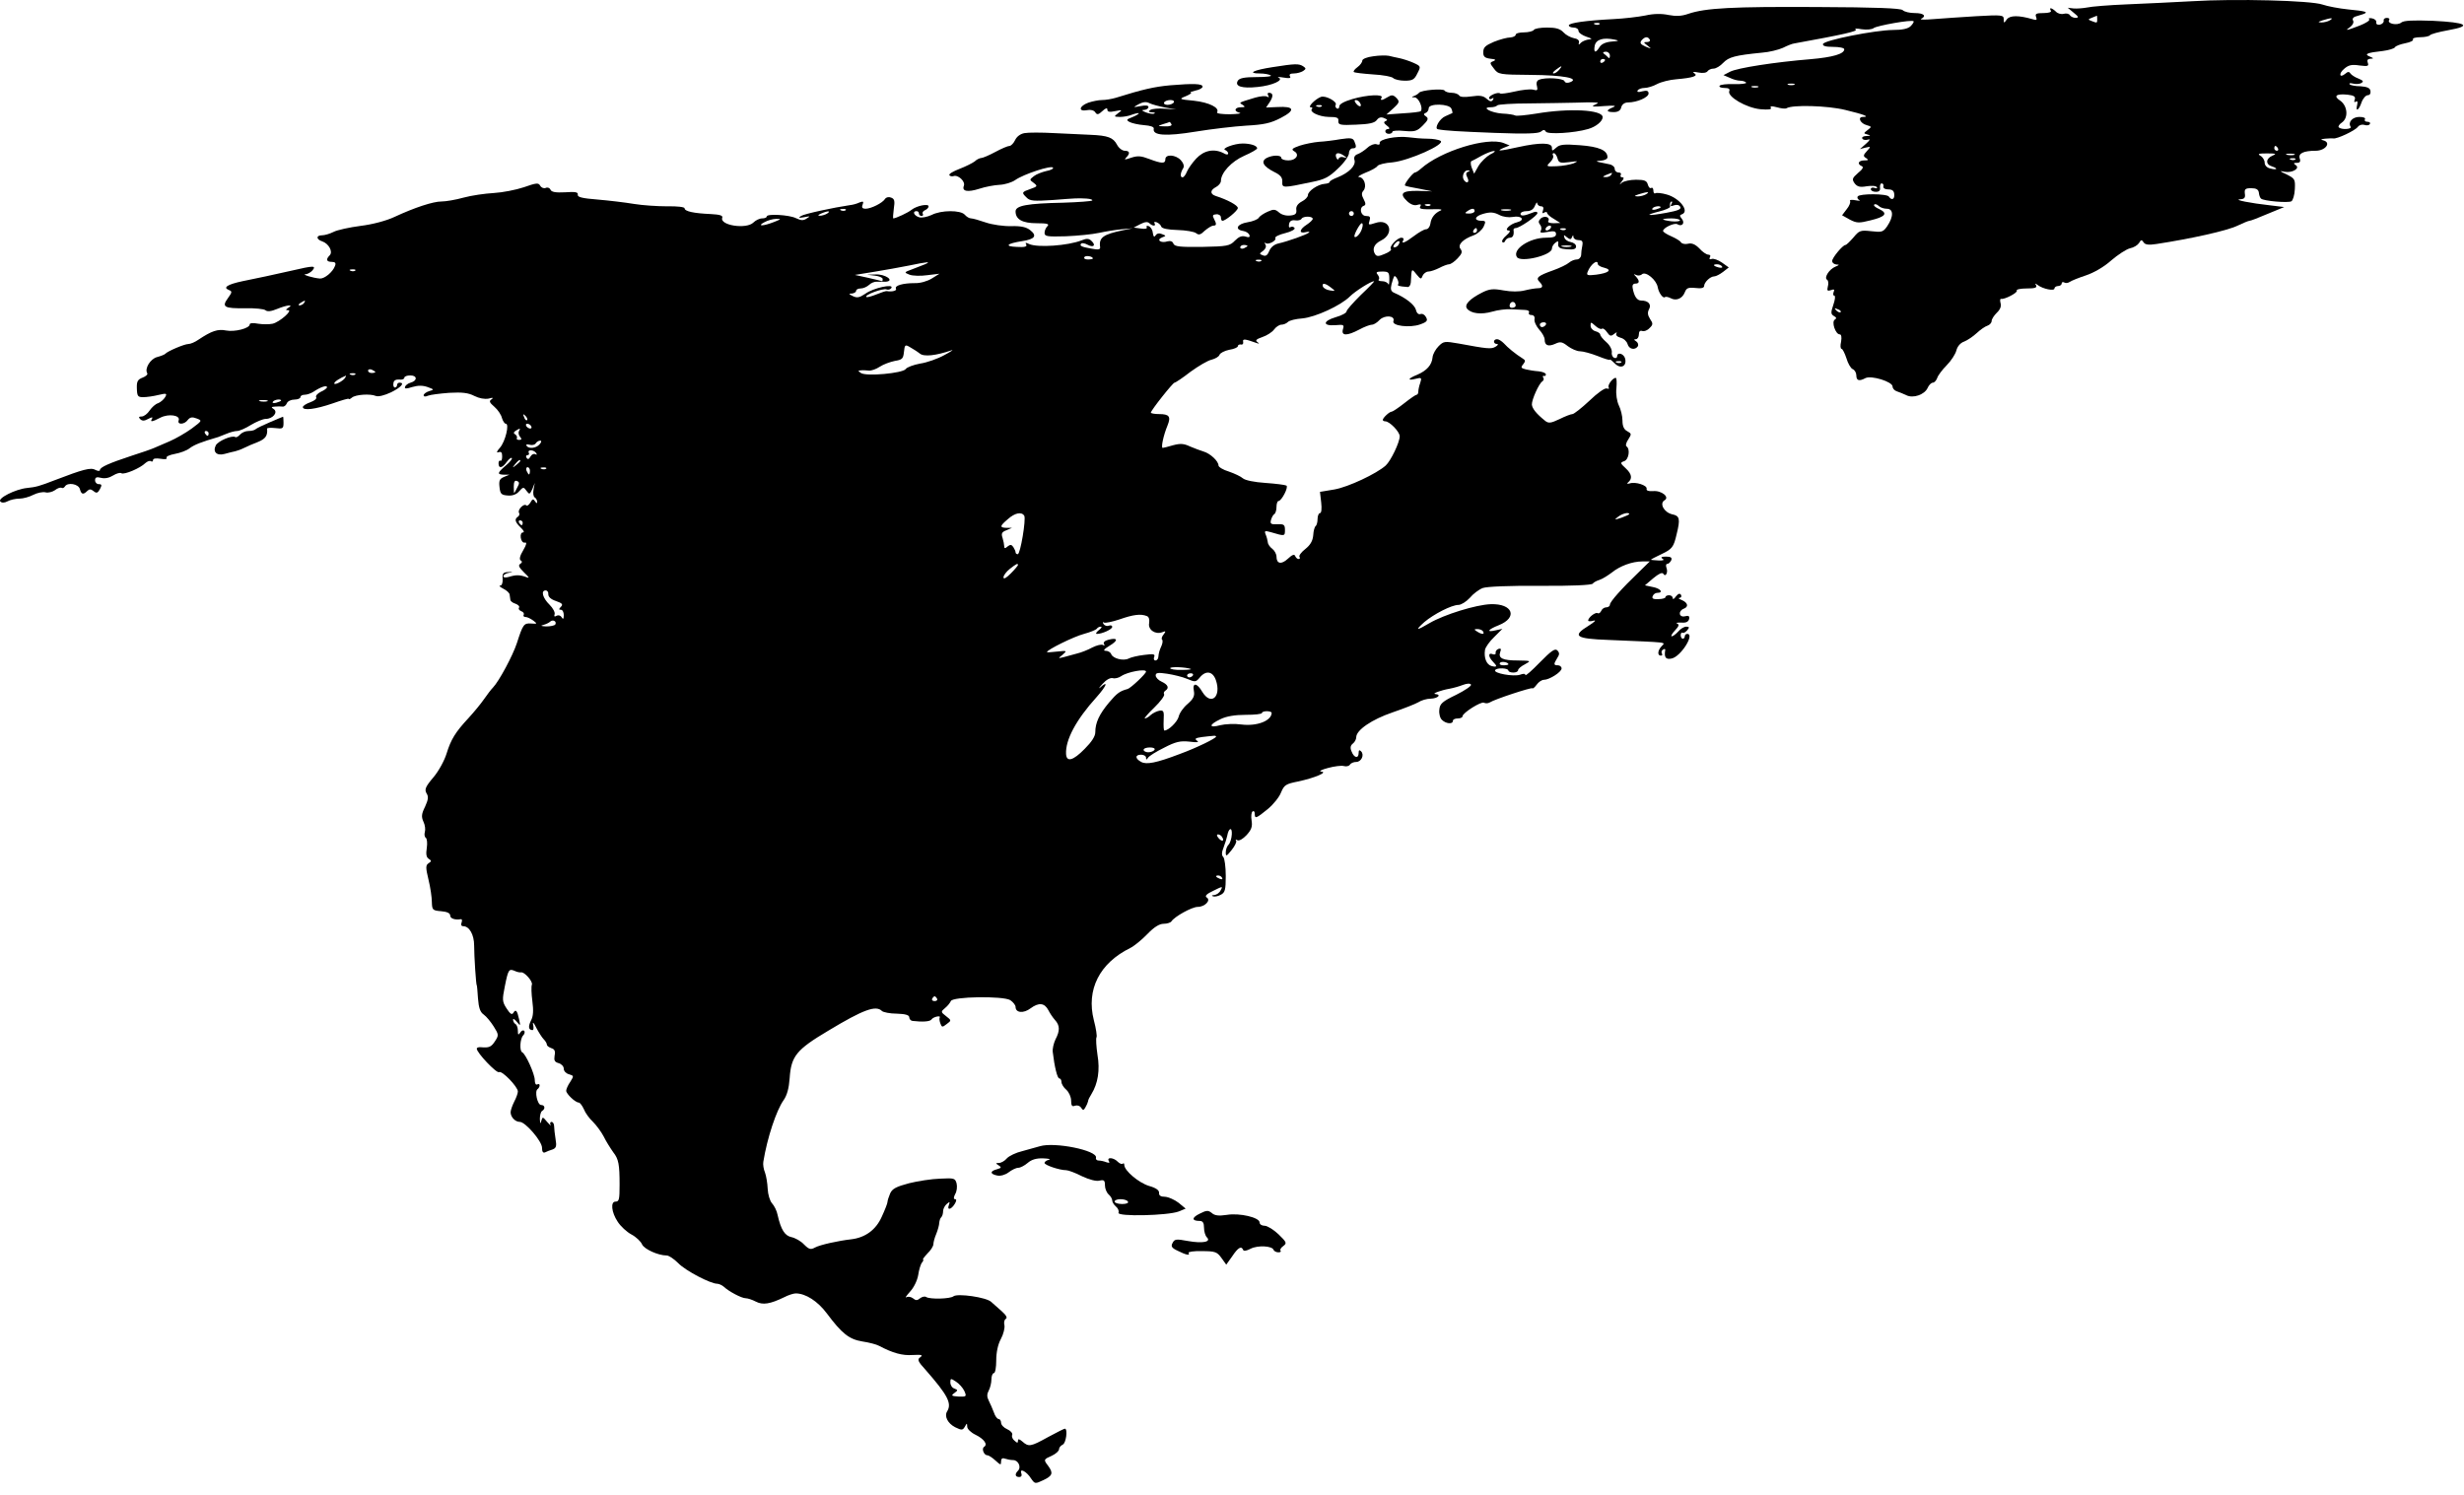 <svg width="173" height="105" viewBox="0 0 173 105" fill="none" xmlns="http://www.w3.org/2000/svg">
<path d="M153.914 0.086C152.658 0.154 150.589 0.255 149.334 0.306C148.078 0.357 146.823 0.459 146.535 0.527C146.263 0.578 145.839 0.612 145.602 0.595L145.178 0.544L145.602 0.9C145.941 1.171 145.975 1.239 145.738 1.256C145.585 1.256 145.398 1.171 145.33 1.07C145.28 0.968 145.076 0.917 144.906 0.968C144.72 1.019 144.465 0.951 144.347 0.815C144.058 0.544 143.838 0.493 143.99 0.747C144.058 0.849 143.838 0.917 143.481 0.917C142.973 0.917 142.871 0.968 142.956 1.188C143.04 1.409 142.99 1.443 142.684 1.341C141.734 1.07 141.124 1.07 140.903 1.358C140.7 1.646 140.683 1.646 140.683 1.341C140.683 1.053 140.547 1.036 138.766 1.137C137.714 1.205 136.357 1.29 135.763 1.341C135.153 1.392 134.763 1.392 134.881 1.324C135.288 1.12 135.068 0.917 134.44 0.917C134.084 0.917 133.711 0.832 133.592 0.713C133.456 0.578 131.726 0.51 127.587 0.493C121.667 0.459 119.75 0.561 118.546 0.968C118.071 1.137 117.681 1.154 117.155 1.053C116.68 0.951 116.12 0.951 115.526 1.087C115.018 1.188 114 1.307 113.27 1.341C111.32 1.443 110.149 1.612 110.149 1.782C110.149 1.867 110.302 1.935 110.488 1.935C110.675 1.935 110.828 2.036 110.828 2.172C110.828 2.291 111.082 2.478 111.387 2.579C111.761 2.698 111.829 2.749 111.591 2.766C111.387 2.783 111.133 2.885 111.014 2.986C110.845 3.173 110.811 3.156 110.862 2.969C110.896 2.834 110.743 2.715 110.505 2.681C110.268 2.63 109.946 2.461 109.776 2.274C109.539 2.019 109.233 1.935 108.623 1.935C108.165 1.935 107.74 2.003 107.69 2.104C107.639 2.189 107.316 2.274 106.994 2.274C106.672 2.274 106.417 2.342 106.417 2.444C106.417 2.528 106.248 2.613 106.044 2.63C105.824 2.63 105.315 2.766 104.891 2.936C104.297 3.19 104.144 3.326 104.144 3.648C104.127 3.97 104.246 4.072 104.636 4.123C105.009 4.157 105.06 4.208 104.857 4.293C104.585 4.394 104.585 4.428 104.891 4.818C105.196 5.226 105.264 5.242 107.469 5.259C109.759 5.276 110.929 5.497 110.251 5.768C110.03 5.853 109.895 5.819 109.844 5.7C109.776 5.497 108.521 5.412 108.063 5.599C107.91 5.65 107.842 5.819 107.91 6.04C107.978 6.345 107.944 6.379 107.639 6.294C107.435 6.243 106.841 6.311 106.333 6.43C105.824 6.549 105.383 6.6 105.332 6.566C105.196 6.43 104.551 6.701 104.551 6.871C104.551 6.973 104.636 6.99 104.755 6.922C104.874 6.837 104.891 6.871 104.823 7.007C104.721 7.159 104.619 7.142 104.382 6.939C104.144 6.718 103.89 6.684 103.313 6.769C102.821 6.837 102.516 6.82 102.448 6.701C102.38 6.6 102.143 6.515 101.922 6.515C101.702 6.515 101.481 6.447 101.43 6.362C101.328 6.192 99.768 6.328 99.632 6.515C99.581 6.583 99.429 6.684 99.293 6.735C99.089 6.803 99.089 6.837 99.327 6.837C99.615 6.854 99.938 7.617 99.751 7.804C99.717 7.855 99.14 7.923 98.513 7.957L97.342 8.041L97.834 7.6C98.275 7.193 98.275 7.125 98.038 6.871C97.817 6.65 97.698 6.65 97.427 6.82C97.02 7.074 96.867 7.074 97.003 6.854C97.156 6.6 95.985 6.65 94.95 6.956C94.374 7.125 94.034 7.312 94.034 7.465C94.034 7.6 93.95 7.668 93.865 7.617C93.763 7.549 93.729 7.448 93.78 7.363C93.916 7.142 93.067 6.684 92.745 6.803C92.338 6.956 91.778 7.532 92.033 7.532C92.135 7.532 92.168 7.583 92.118 7.651C91.897 7.855 92.609 8.194 93.288 8.211C93.865 8.211 94 8.262 93.966 8.499C93.95 8.771 94.102 8.805 95.205 8.754C96.138 8.72 96.511 8.635 96.664 8.432C96.799 8.245 96.969 8.194 97.189 8.296C97.41 8.381 97.444 8.448 97.291 8.499C97.122 8.567 97.156 8.652 97.376 8.822C97.563 8.957 97.597 9.042 97.478 9.059C97.172 9.059 97.206 9.398 97.512 9.398C97.647 9.398 97.766 9.331 97.766 9.246C97.766 9.178 98.139 9.144 98.597 9.195C99.344 9.263 99.496 9.212 99.903 8.805C100.277 8.432 100.311 8.313 100.124 8.177C99.938 8.058 99.938 7.99 100.107 7.923C100.209 7.889 100.311 7.736 100.311 7.6C100.311 7.244 101.769 7.278 101.905 7.634C101.973 7.787 101.99 7.94 101.973 7.94C101.939 7.957 101.719 8.058 101.481 8.16C101.074 8.33 100.684 9.025 100.955 9.076C101.481 9.178 102.329 9.229 104.942 9.331C107.113 9.415 108.012 9.381 108.181 9.246C108.368 9.093 108.453 9.093 108.538 9.246C108.673 9.449 110.522 9.348 111.506 9.059C112.049 8.906 112.524 8.516 112.524 8.228C112.524 7.702 110.183 7.583 107.876 7.974C107.13 8.092 106.468 8.16 106.383 8.109C106.299 8.058 105.891 7.99 105.467 7.974C104.704 7.923 103.958 7.532 104.653 7.532C104.857 7.532 105.06 7.482 105.128 7.397C105.196 7.329 106.231 7.261 107.401 7.261C108.589 7.244 110.013 7.227 110.573 7.21C111.133 7.193 111.744 7.176 111.93 7.193C112.27 7.21 112.27 7.21 111.93 7.38C111.693 7.482 111.896 7.516 112.609 7.448C113.355 7.397 113.525 7.414 113.253 7.532C112.745 7.736 112.761 7.872 113.304 7.872C113.593 7.872 113.779 7.77 113.83 7.532C113.881 7.329 114.068 7.193 114.305 7.193C114.933 7.193 115.747 6.837 115.747 6.566C115.747 6.379 115.628 6.328 115.306 6.413C115.018 6.498 114.916 6.464 114.984 6.345C115.035 6.26 115.255 6.175 115.459 6.175C115.662 6.175 116.069 6.057 116.341 5.904C116.629 5.751 117.24 5.599 117.698 5.565C118.885 5.463 119.258 5.327 118.953 5.141C118.8 5.039 118.902 5.022 119.241 5.09C119.564 5.158 119.818 5.107 119.886 5.005C119.954 4.903 120.14 4.818 120.31 4.818C120.48 4.818 120.785 4.632 120.989 4.411C121.379 4.004 121.82 3.885 123.703 3.699C124.212 3.665 124.873 3.495 125.178 3.36C125.484 3.207 125.823 3.071 125.959 3.054C129.504 2.41 130.471 2.189 130.284 2.07C130.182 2.003 130.369 1.986 130.708 2.053C131.065 2.104 131.438 2.07 131.556 1.969C131.794 1.799 134.237 1.358 134.355 1.494C134.389 1.528 134.305 1.68 134.152 1.833C133.965 2.019 133.558 2.104 132.914 2.104C131.624 2.121 128.096 2.817 127.994 3.088C127.96 3.224 128.164 3.292 128.707 3.292C129.131 3.292 129.487 3.36 129.487 3.461C129.487 3.784 128.69 4.021 127.112 4.157C124.636 4.36 121.972 4.768 121.464 5.039L121.006 5.276L121.447 5.463C121.684 5.582 122.006 5.667 122.193 5.667C122.363 5.667 122.549 5.734 122.6 5.802C122.634 5.87 122.261 5.921 121.752 5.904C121.243 5.887 120.785 5.938 120.734 6.023C120.683 6.108 120.836 6.175 121.073 6.175C121.362 6.175 121.48 6.243 121.413 6.396C121.26 6.786 122.6 7.566 123.584 7.668C124.178 7.719 124.415 7.685 124.33 7.566C124.262 7.448 124.381 7.431 124.754 7.532C125.06 7.617 125.348 7.651 125.433 7.6C125.84 7.346 128.317 7.414 129.555 7.719C130.895 8.041 131.319 8.211 130.793 8.211C130.403 8.211 130.607 8.669 131.065 8.788C131.421 8.89 131.421 8.906 131.132 9.127C130.827 9.364 130.827 9.364 131.132 9.449C131.37 9.517 131.353 9.534 131.048 9.551C130.827 9.551 130.691 9.636 130.759 9.738C130.81 9.822 130.98 9.856 131.149 9.806C131.336 9.738 131.302 9.839 131.014 10.094L130.59 10.467L130.98 10.365C131.37 10.28 131.37 10.28 131.082 10.603C130.81 10.891 130.81 10.976 131.014 11.095C131.217 11.23 131.183 11.264 130.895 11.264C130.471 11.264 130.369 11.519 130.725 11.671C130.861 11.722 130.776 11.892 130.454 12.146C130.047 12.503 130.013 12.587 130.216 12.876C130.403 13.113 130.59 13.164 131.065 13.079C131.404 13.028 131.726 13.045 131.777 13.147C131.828 13.232 131.76 13.249 131.624 13.198C131.472 13.147 131.353 13.181 131.353 13.283C131.353 13.385 131.506 13.47 131.709 13.47C131.947 13.47 132.031 13.368 131.998 13.164C131.981 13.011 132.031 12.876 132.116 12.876C132.201 12.876 132.269 12.978 132.235 13.079C132.201 13.215 132.354 13.3 132.574 13.3C132.863 13.3 132.981 13.402 132.998 13.639C133.032 13.995 132.812 14.097 132.625 13.809C132.489 13.588 130.556 13.588 130.437 13.792C130.369 13.877 130.437 13.995 130.539 14.046C130.657 14.097 130.539 14.114 130.284 14.063C130.013 14.012 129.843 14.029 129.894 14.114C129.945 14.199 129.843 14.47 129.657 14.691L129.334 15.115L129.877 15.42C130.369 15.675 130.522 15.675 131.336 15.471C132.388 15.217 132.574 14.979 131.93 14.674C131.675 14.572 131.523 14.419 131.59 14.369C131.641 14.301 131.794 14.352 131.896 14.453C132.014 14.572 132.269 14.657 132.472 14.657C132.947 14.657 132.964 15.2 132.506 15.878C132.218 16.302 132.116 16.319 131.387 16.235C130.624 16.15 130.539 16.184 130.132 16.675C129.877 16.964 129.64 17.201 129.572 17.201C129.385 17.201 128.639 18.1 128.639 18.321C128.639 18.457 128.775 18.558 128.944 18.575C129.165 18.575 129.148 18.609 128.859 18.728C128.435 18.898 128.045 19.508 128.283 19.644C128.367 19.695 128.401 19.916 128.334 20.119C128.266 20.407 128.3 20.458 128.554 20.373C128.775 20.289 128.825 20.323 128.741 20.509C128.69 20.645 128.707 20.764 128.792 20.764C128.876 20.764 128.842 21.052 128.724 21.391C128.537 21.951 128.537 22.053 128.758 22.189C128.944 22.29 128.961 22.358 128.825 22.443C128.571 22.596 128.876 23.478 129.165 23.478C129.283 23.478 129.317 23.664 129.266 23.987C129.199 24.258 129.216 24.495 129.3 24.495C129.368 24.495 129.521 24.801 129.64 25.157C129.741 25.513 129.945 25.869 130.081 25.92C130.216 25.971 130.335 26.175 130.335 26.361C130.335 26.735 130.539 26.785 130.98 26.548C131.387 26.344 132.88 26.802 132.88 27.142C132.88 27.277 133.015 27.43 133.185 27.481C133.338 27.532 133.643 27.651 133.847 27.752C134.321 27.99 135.119 27.718 135.339 27.244C135.424 27.04 135.594 26.87 135.712 26.87C135.814 26.87 135.95 26.718 136.018 26.531C136.069 26.361 136.374 25.954 136.679 25.649C136.985 25.344 137.29 24.869 137.358 24.614C137.426 24.326 137.646 24.071 137.901 23.987C138.121 23.902 138.528 23.63 138.783 23.393C139.037 23.155 139.376 22.918 139.546 22.867C139.699 22.816 139.834 22.663 139.834 22.545C139.834 22.409 140.004 22.155 140.191 21.968C140.428 21.747 140.53 21.51 140.462 21.29C140.411 21.103 140.428 20.967 140.496 20.984C140.717 21.052 141.7 20.543 141.599 20.407C141.548 20.323 141.87 20.255 142.294 20.255C142.871 20.255 143.04 20.204 142.956 20.034C142.854 19.881 142.888 19.881 143.074 20.017C143.431 20.289 144.245 20.458 144.245 20.255C144.245 20.17 144.364 20.085 144.499 20.085C144.635 20.085 144.754 20 144.754 19.898C144.754 19.814 144.839 19.78 144.923 19.831C145.025 19.898 145.195 19.881 145.313 19.797C145.432 19.712 145.941 19.508 146.45 19.339C147.01 19.152 147.722 18.745 148.231 18.287C148.706 17.88 149.283 17.507 149.537 17.439C149.809 17.388 150.08 17.218 150.182 17.066C150.318 16.828 150.368 16.811 150.504 17.015C150.606 17.184 150.86 17.218 151.403 17.134C153.846 16.76 156.373 16.201 157.103 15.844C157.493 15.658 157.866 15.505 157.934 15.505C158.019 15.505 158.596 15.285 159.223 15.013L160.377 14.538L159.393 14.419C158.019 14.267 156.797 14.029 157.272 13.995C157.578 13.978 157.663 13.894 157.612 13.588C157.578 13.283 157.646 13.215 158.053 13.215C158.409 13.215 158.562 13.3 158.596 13.52C158.612 13.707 158.68 13.894 158.748 13.944C158.901 14.114 160.682 14.267 160.886 14.131C160.987 14.063 161.106 13.69 161.123 13.283C161.157 12.587 161.123 12.537 160.546 12.248C160.037 12.011 160.003 11.977 160.411 12.062C160.953 12.163 161.53 11.807 161.174 11.587C161.004 11.468 161.038 11.434 161.259 11.434C161.479 11.434 161.547 11.349 161.462 11.112C161.36 10.772 161.734 10.586 162.582 10.586C163.277 10.586 163.701 10.009 163.125 9.856C162.904 9.806 162.938 9.772 163.243 9.738C163.481 9.721 163.735 9.704 163.82 9.721C164.075 9.772 165.347 9.178 165.55 8.906C165.652 8.771 165.856 8.72 166.008 8.771C166.161 8.822 166.331 8.805 166.382 8.72C166.449 8.618 166.365 8.55 166.212 8.55C166.059 8.55 165.991 8.465 166.042 8.381C166.11 8.279 165.94 8.211 165.652 8.211C165.16 8.211 164.838 8.584 165.041 8.906C165.143 9.076 164.38 9.127 164.21 8.94C164.142 8.89 164.244 8.72 164.431 8.601C164.906 8.262 164.821 7.414 164.295 7.058C163.803 6.735 164.041 6.566 164.838 6.65C165.279 6.701 165.398 6.786 165.33 6.99C165.262 7.142 165.296 7.21 165.398 7.142C165.516 7.058 165.55 7.142 165.499 7.363C165.364 7.889 165.618 7.753 165.805 7.193C165.907 6.905 166.11 6.684 166.246 6.684C166.382 6.684 166.466 6.566 166.432 6.379C166.398 6.175 166.195 6.091 165.737 6.057C165.381 6.057 165.041 5.989 164.974 5.921C164.906 5.836 165.024 5.819 165.211 5.87C165.415 5.921 165.686 5.904 165.805 5.819C165.974 5.717 165.907 5.65 165.584 5.514C165.347 5.429 165.092 5.259 165.024 5.158C164.94 5.022 164.838 5.022 164.668 5.175C164.261 5.514 164.176 5.175 164.583 4.835C164.889 4.564 165.126 4.513 165.669 4.598C166.246 4.666 166.331 4.649 166.246 4.411C166.178 4.225 166.229 4.14 166.432 4.123C166.67 4.123 166.67 4.089 166.382 3.97C165.957 3.801 166.195 3.699 167.298 3.58C167.705 3.529 168.095 3.41 168.146 3.326C168.197 3.224 168.536 3.105 168.875 3.037C169.231 2.969 169.469 2.851 169.418 2.766C169.367 2.681 169.605 2.613 169.927 2.613C170.249 2.613 170.554 2.545 170.605 2.478C170.656 2.393 171.233 2.24 171.895 2.121C173.608 1.816 173.201 1.578 170.809 1.46C169.401 1.409 168.773 1.443 168.604 1.578C168.315 1.816 167.586 1.663 167.739 1.409C167.806 1.324 167.722 1.256 167.586 1.256C167.433 1.256 167.331 1.341 167.365 1.46C167.382 1.562 167.264 1.697 167.094 1.731C166.924 1.765 166.823 1.697 166.84 1.578C166.873 1.46 166.738 1.324 166.551 1.29C166.365 1.256 166.263 1.273 166.348 1.358C166.415 1.426 166.11 1.629 165.669 1.799C164.702 2.172 164.6 2.172 165.024 1.884C165.194 1.748 165.279 1.562 165.211 1.443C165.143 1.341 165.211 1.222 165.347 1.171C165.499 1.12 165.737 1.053 165.89 1.002C166.348 0.849 166.11 0.781 164.872 0.662C164.227 0.595 163.413 0.442 163.074 0.323C162.26 0.035 156.95 -0.101 153.914 0.086ZM147.247 1.341C147.247 1.629 147.247 1.629 146.857 1.477C146.586 1.375 146.586 1.358 146.891 1.239C147.061 1.171 147.213 1.103 147.23 1.103C147.23 1.087 147.247 1.205 147.247 1.341ZM163.583 1.426C163.447 1.511 163.176 1.578 162.989 1.578C162.718 1.562 162.718 1.545 163.074 1.426C163.667 1.239 163.888 1.239 163.583 1.426ZM112.303 1.697C112.253 1.748 112.1 1.765 111.981 1.714C111.845 1.663 111.896 1.612 112.083 1.612C112.27 1.595 112.371 1.646 112.303 1.697ZM113.152 2.919C112.745 2.952 112.439 3.088 112.303 3.309C112.032 3.75 111.879 3.716 111.964 3.224C112.049 2.766 112.558 2.613 113.372 2.783C113.711 2.851 113.677 2.885 113.152 2.919ZM115.832 2.783C115.883 2.868 115.798 2.952 115.645 2.952C115.374 2.952 115.374 2.969 115.679 3.207C115.984 3.444 115.968 3.444 115.543 3.275C115.17 3.105 115.119 3.02 115.255 2.834C115.493 2.562 115.696 2.545 115.832 2.783ZM113.033 3.919C113.033 4.072 112.982 4.123 112.914 4.038C112.829 3.953 112.711 3.835 112.609 3.767C112.507 3.699 112.575 3.631 112.745 3.631C112.897 3.631 113.033 3.75 113.033 3.919ZM112.694 4.208C112.694 4.259 112.626 4.343 112.524 4.394C112.439 4.445 112.354 4.411 112.354 4.326C112.354 4.225 112.439 4.14 112.524 4.14C112.626 4.14 112.694 4.174 112.694 4.208ZM109.471 4.903C109.352 5.039 109.182 5.158 109.081 5.158C108.979 5.158 109.047 5.039 109.233 4.903C109.657 4.581 109.742 4.581 109.471 4.903ZM125.976 5.955C125.857 5.989 125.653 5.989 125.552 5.955C125.433 5.904 125.518 5.87 125.755 5.87C125.993 5.87 126.077 5.904 125.976 5.955ZM123.431 6.125C123.312 6.158 123.109 6.158 123.007 6.125C122.888 6.074 122.973 6.04 123.211 6.04C123.448 6.04 123.533 6.074 123.431 6.125ZM95.476 7.21C95.663 7.499 95.459 7.566 95.222 7.278C95.086 7.125 95.086 7.024 95.188 7.024C95.29 7.024 95.425 7.108 95.476 7.21ZM92.796 7.465C92.745 7.516 92.593 7.532 92.474 7.482C92.338 7.431 92.389 7.38 92.576 7.38C92.762 7.363 92.864 7.414 92.796 7.465ZM159.936 10.416C159.986 10.501 159.953 10.586 159.868 10.586C159.766 10.586 159.681 10.501 159.681 10.416C159.681 10.314 159.715 10.247 159.749 10.247C159.8 10.247 159.885 10.314 159.936 10.416ZM159.562 10.925C159.07 11.129 159.054 11.553 159.528 11.688C159.986 11.841 159.868 11.96 159.376 11.824C159.155 11.773 159.003 11.604 159.003 11.417C159.003 11.247 158.867 11.027 158.714 10.942C158.477 10.806 158.579 10.772 159.172 10.772C159.8 10.772 159.868 10.806 159.562 10.925ZM161.089 10.874C160.97 10.908 160.733 10.908 160.58 10.874C160.411 10.823 160.512 10.789 160.784 10.789C161.072 10.789 161.191 10.823 161.089 10.874ZM161.157 11.197C161.106 11.247 160.953 11.264 160.835 11.213C160.699 11.163 160.75 11.112 160.936 11.112C161.123 11.095 161.225 11.146 161.157 11.197ZM129.233 21.917C129.182 21.968 129.046 21.917 128.927 21.798C128.775 21.629 128.792 21.612 129.029 21.713C129.199 21.764 129.283 21.866 129.233 21.917Z" fill="black"/>
<path d="M96.409 3.953C95.985 4.004 95.646 4.14 95.646 4.259C95.646 4.377 95.493 4.581 95.306 4.717C95.12 4.852 95.001 5.005 95.052 5.056C95.103 5.107 95.714 5.175 96.392 5.225C97.071 5.259 97.715 5.378 97.817 5.48C97.919 5.582 98.292 5.667 98.631 5.667C99.174 5.667 99.31 5.582 99.513 5.158C99.768 4.666 99.768 4.649 99.242 4.411C98.937 4.276 98.513 4.14 98.275 4.089C98.038 4.038 97.698 3.97 97.512 3.919C97.325 3.885 96.833 3.885 96.409 3.953Z" fill="black"/>
<path d="M89.335 4.717C88.012 4.92 87.537 5.158 88.453 5.158C88.776 5.158 89.115 5.225 89.217 5.293C89.335 5.361 88.894 5.412 88.25 5.412C87.385 5.412 87.028 5.48 86.91 5.666C86.672 6.057 87.181 6.226 88.301 6.107C89.335 6.006 90.184 5.616 89.76 5.446C89.641 5.395 89.793 5.395 90.116 5.446C90.523 5.514 90.659 5.497 90.574 5.361C90.489 5.225 90.591 5.158 90.845 5.158C91.066 5.158 91.354 5.073 91.49 4.988C91.71 4.835 91.71 4.801 91.49 4.649C91.184 4.462 90.947 4.462 89.335 4.717Z" fill="black"/>
<path d="M82.16 5.989C81.041 6.091 80.227 6.277 78.327 6.871C78.038 6.956 77.614 7.024 77.377 7.024C77.139 7.024 76.715 7.108 76.41 7.21C75.765 7.448 75.68 7.855 76.325 7.736C76.596 7.685 76.817 7.753 76.902 7.889C77.02 8.075 77.122 8.058 77.394 7.804C77.631 7.583 77.75 7.549 77.75 7.702C77.75 7.855 77.903 7.889 78.293 7.804C78.802 7.702 78.819 7.719 78.513 7.94C78.191 8.194 78.191 8.194 78.632 8.211C78.886 8.211 79.276 8.143 79.514 8.041C79.751 7.957 79.955 7.923 79.955 7.957C79.955 8.007 79.751 8.126 79.497 8.228C79.09 8.381 79.056 8.431 79.31 8.567C79.463 8.652 79.921 8.754 80.328 8.788C80.769 8.822 81.041 8.906 81.007 9.042C80.905 9.517 81.855 9.585 83.924 9.246C85.061 9.059 86.672 8.873 87.504 8.822C88.742 8.754 89.217 8.652 89.929 8.279C90.981 7.736 90.879 7.448 89.692 7.516L88.894 7.549L89.166 7.142C89.42 6.735 89.386 6.515 89.081 6.515C88.996 6.515 88.979 6.599 89.047 6.718C89.115 6.837 89.098 6.854 88.962 6.786C88.861 6.718 88.487 6.752 88.131 6.854C86.91 7.227 86.978 7.193 87.249 7.363C87.453 7.499 87.419 7.532 87.13 7.532C86.672 7.532 86.605 7.821 87.046 7.923C87.198 7.973 86.893 8.007 86.35 8.024C85.807 8.024 85.4 7.973 85.451 7.889C85.655 7.566 84.891 7.193 83.84 7.074C82.771 6.973 82.754 6.956 83.263 6.752C83.551 6.633 83.704 6.515 83.602 6.498C83.517 6.481 83.653 6.43 83.924 6.362C84.213 6.311 84.433 6.175 84.433 6.091C84.45 5.87 83.789 5.853 82.16 5.989ZM81.804 7.549L82.584 7.685L81.787 7.634C81.363 7.6 80.905 7.634 80.769 7.719C80.6 7.838 80.634 7.872 80.888 7.889C81.075 7.889 81.142 7.94 81.041 7.973C80.939 8.024 80.668 7.973 80.447 7.889C80.159 7.77 80.125 7.719 80.345 7.719C80.498 7.702 80.634 7.617 80.634 7.516C80.634 7.397 80.43 7.38 80.091 7.448C79.531 7.549 79.531 7.549 79.955 7.312C80.243 7.159 80.481 7.125 80.701 7.244C80.871 7.329 81.363 7.465 81.804 7.549ZM82.415 7.193C82.364 7.278 82.16 7.363 81.974 7.363C81.787 7.363 81.685 7.278 81.736 7.193C81.787 7.091 81.991 7.024 82.177 7.024C82.364 7.024 82.466 7.091 82.415 7.193ZM82.245 8.72C82.313 8.822 82.126 8.889 81.787 8.873C81.261 8.856 81.244 8.856 81.651 8.72C81.889 8.652 82.092 8.584 82.109 8.567C82.126 8.55 82.194 8.618 82.245 8.72Z" fill="black"/>
<path d="M71.931 9.347C71.643 9.398 71.389 9.585 71.27 9.839C71.168 10.06 70.981 10.246 70.88 10.246C70.761 10.246 70.32 10.433 69.879 10.671C69.438 10.908 68.997 11.095 68.895 11.095C68.793 11.095 68.573 11.197 68.437 11.332C68.284 11.451 67.809 11.688 67.368 11.858C66.927 12.028 66.605 12.214 66.656 12.299C66.69 12.367 66.826 12.401 66.944 12.367C67.267 12.248 67.793 12.74 67.674 13.045C67.521 13.436 67.928 13.52 68.776 13.249C69.183 13.113 69.828 12.995 70.184 12.978C70.557 12.961 71.049 12.808 71.287 12.638C71.864 12.231 73.814 11.587 73.933 11.773C73.984 11.841 73.763 11.96 73.458 12.011C73.17 12.079 72.763 12.231 72.593 12.367C72.271 12.621 72.271 12.621 72.576 12.842C72.864 13.062 72.847 13.096 72.356 13.266C71.728 13.486 71.711 13.52 72.084 13.877C72.305 14.114 72.61 14.131 73.899 14.046C75.646 13.911 75.612 13.911 76.291 13.944C76.562 13.961 76.749 14.029 76.681 14.08C76.63 14.131 75.714 14.199 74.662 14.233C72.118 14.284 71.304 14.436 71.304 14.844C71.304 15.403 71.779 15.675 72.796 15.675C73.526 15.675 73.696 15.726 73.543 15.878C73.424 15.997 73.339 16.201 73.339 16.353C73.339 16.608 73.543 16.625 74.832 16.591C75.646 16.557 76.698 16.455 77.156 16.353C77.631 16.251 78.343 16.133 78.767 16.099L79.531 16.031L78.852 16.167C77.461 16.455 77.139 16.675 77.241 17.354C77.258 17.524 77.122 17.558 76.613 17.456C75.918 17.337 75.765 17.252 75.918 17.1C75.986 17.049 76.172 17.083 76.359 17.184C76.766 17.405 76.969 17.235 76.647 16.93C76.461 16.743 76.308 16.726 75.935 16.879C74.985 17.252 72.847 17.405 72.254 17.134C72.016 17.015 71.965 17.032 72.05 17.167C72.135 17.32 71.948 17.371 71.389 17.337C70.49 17.303 70.676 17.1 71.779 16.93C72.661 16.794 72.831 16.557 72.338 16.167C72.067 15.946 71.694 15.861 70.999 15.878C70.473 15.895 69.658 15.777 69.217 15.624C68.776 15.471 68.301 15.335 68.183 15.335C68.047 15.335 67.86 15.217 67.742 15.081C67.453 14.742 66.079 14.742 65.401 15.098C65.095 15.234 64.705 15.319 64.519 15.251C64.162 15.132 64.044 14.826 64.349 14.826C64.451 14.826 64.519 14.894 64.519 14.996C64.519 15.081 64.603 15.166 64.705 15.166C64.79 15.166 64.841 15.098 64.79 15.013C64.739 14.928 64.807 14.826 64.943 14.759C65.078 14.708 65.197 14.589 65.197 14.487C65.197 14.284 64.383 14.436 64.01 14.725C63.772 14.928 62.89 15.335 62.721 15.335C62.687 15.335 62.704 15.03 62.755 14.657C62.839 14.114 62.805 13.961 62.568 13.877C62.415 13.809 62.229 13.843 62.144 13.961C61.974 14.25 61.16 14.657 60.77 14.657C60.549 14.657 60.481 14.572 60.566 14.368C60.651 14.148 60.617 14.114 60.346 14.216C60.176 14.301 59.871 14.386 59.684 14.402C58.531 14.572 56.478 15.013 56.241 15.166C56.02 15.302 56.071 15.319 56.461 15.251C56.902 15.166 56.919 15.166 56.648 15.335C56.41 15.505 56.241 15.488 55.884 15.319C55.41 15.081 53.832 14.996 53.832 15.2C53.832 15.284 53.679 15.335 53.51 15.335C53.323 15.335 53.052 15.471 52.899 15.624C52.407 16.116 50.507 15.827 50.711 15.284C50.762 15.132 50.541 15.064 49.897 15.03C48.726 14.979 48.065 14.844 48.065 14.623C48.065 14.538 47.556 14.47 46.843 14.487C46.165 14.487 45.113 14.419 44.502 14.318C43.892 14.216 42.755 14.08 41.958 14.012C40.889 13.928 40.533 13.843 40.567 13.673C40.601 13.486 40.397 13.453 39.668 13.503C39.006 13.537 38.718 13.486 38.65 13.317C38.599 13.198 38.447 13.13 38.311 13.198C38.175 13.249 38.005 13.181 37.921 13.028C37.802 12.825 37.649 12.842 36.784 13.147C36.224 13.334 35.274 13.52 34.664 13.554C34.053 13.588 33.103 13.724 32.543 13.877C32.001 14.029 31.305 14.148 31 14.148C30.406 14.148 29.117 14.572 27.692 15.234C27.115 15.505 26.148 15.759 25.317 15.861C24.537 15.963 23.672 16.15 23.417 16.285C23.146 16.421 22.79 16.523 22.603 16.523C22.179 16.523 22.196 16.811 22.62 16.947C23.078 17.1 23.4 17.676 23.146 17.931C22.858 18.219 22.925 18.389 23.299 18.389C23.536 18.389 23.604 18.474 23.519 18.677C23.366 19.101 22.79 19.576 22.467 19.559C21.992 19.525 21.161 19.271 21.45 19.254C21.602 19.254 21.823 19.118 21.942 18.983C22.213 18.643 22.026 18.643 20.5 18.999C19.041 19.322 18.227 19.508 17.022 19.746C15.988 19.966 15.631 20.187 16.055 20.357C16.31 20.458 16.31 20.509 16.004 20.933C15.546 21.561 15.733 21.663 17.243 21.646C17.904 21.629 18.532 21.697 18.634 21.781C18.769 21.9 19.041 21.866 19.448 21.697C20.16 21.408 20.652 21.357 20.245 21.612C20.042 21.747 20.042 21.781 20.228 21.781C20.584 21.781 19.634 22.613 19.143 22.731C18.905 22.782 18.447 22.782 18.125 22.731C17.785 22.663 17.531 22.68 17.531 22.782C17.531 23.054 16.479 23.325 15.869 23.206C15.292 23.087 14.851 23.24 13.935 23.851C13.697 24.02 13.375 24.156 13.223 24.156C12.951 24.156 11.747 24.665 11.594 24.852C11.543 24.903 11.289 25.004 11.034 25.072C10.559 25.191 10.135 25.886 10.339 26.209C10.39 26.294 10.237 26.429 10.017 26.514C9.66 26.65 9.592 26.785 9.609 27.277C9.626 27.82 9.677 27.888 10.05 27.888C10.305 27.888 10.78 27.82 11.119 27.735C11.696 27.6 11.747 27.617 11.594 27.888C11.492 28.058 11.272 28.244 11.102 28.312C10.915 28.363 10.661 28.601 10.508 28.821C10.356 29.058 10.101 29.245 9.949 29.245C9.745 29.245 9.711 29.296 9.847 29.432C9.983 29.567 10.135 29.567 10.407 29.415C10.661 29.279 10.746 29.279 10.678 29.398C10.508 29.652 10.678 29.635 11.255 29.33C11.848 29.025 12.68 29.16 12.544 29.517C12.425 29.839 12.951 29.822 13.189 29.483C13.341 29.296 13.494 29.262 13.799 29.381C14.206 29.534 14.206 29.534 13.46 30.093C13.036 30.399 12.357 30.789 11.933 30.975C11.509 31.162 11.017 31.366 10.831 31.45C10.644 31.535 9.915 31.79 9.219 32.01C7.676 32.519 7.014 32.807 7.014 33.011C7.014 33.096 6.861 33.079 6.692 32.994C6.369 32.807 5.827 32.96 3.876 33.706C2.739 34.147 2.536 34.198 1.891 34.266C1.077 34.351 -0.195 34.995 0.025 35.216C0.127 35.318 0.314 35.318 0.534 35.199C0.721 35.097 1.094 35.013 1.365 35.013C1.62 35.013 2.061 34.894 2.349 34.741C2.621 34.605 3.011 34.521 3.197 34.572C3.384 34.622 3.689 34.538 3.859 34.419C4.029 34.283 4.232 34.215 4.317 34.249C4.385 34.3 4.487 34.266 4.554 34.164C4.741 33.842 5.504 33.978 5.606 34.334C5.708 34.724 5.844 34.758 6.132 34.47C6.268 34.334 6.386 34.334 6.573 34.487C6.777 34.656 6.861 34.622 7.014 34.351C7.167 34.063 7.15 33.995 6.929 33.995C6.794 33.995 6.675 33.876 6.675 33.723C6.675 33.52 6.777 33.469 7.099 33.554C7.37 33.621 7.676 33.554 7.947 33.384C8.168 33.248 8.439 33.163 8.524 33.231C8.727 33.35 9.847 32.875 10.203 32.519C10.339 32.4 10.508 32.332 10.593 32.383C10.678 32.451 10.746 32.4 10.746 32.298C10.746 32.197 10.95 32.163 11.272 32.214C11.577 32.264 11.747 32.248 11.696 32.146C11.645 32.061 11.899 31.942 12.273 31.874C12.646 31.806 13.121 31.637 13.324 31.467C13.647 31.23 14.105 31.043 15.326 30.687C15.377 30.67 15.631 30.568 15.886 30.466C16.157 30.348 16.496 30.263 16.649 30.263C16.802 30.263 17.243 30.076 17.616 29.839C17.989 29.618 18.464 29.415 18.651 29.415C19.16 29.415 19.55 28.94 19.21 28.719C19.024 28.601 19.041 28.567 19.312 28.55C19.499 28.533 19.736 28.533 19.838 28.55C19.957 28.567 20.076 28.465 20.143 28.312C20.194 28.176 20.432 28.058 20.669 28.058C20.907 28.058 21.093 27.973 21.093 27.888C21.093 27.786 21.229 27.718 21.399 27.718C21.568 27.718 21.84 27.617 22.026 27.498C22.501 27.176 22.959 27.023 22.959 27.193C22.959 27.26 22.756 27.413 22.518 27.515C22.281 27.634 22.145 27.803 22.196 27.888C22.264 27.99 22.077 28.142 21.789 28.244C21.5 28.346 21.263 28.499 21.263 28.584C21.263 28.855 22.162 28.736 23.349 28.329C23.977 28.109 24.486 27.956 24.486 28.007C24.486 28.058 24.588 28.024 24.706 27.922C24.961 27.701 25.996 27.634 26.386 27.803C26.572 27.871 26.98 27.769 27.454 27.549C28.15 27.209 28.455 26.87 28.048 26.87C27.963 26.87 27.878 26.938 27.878 27.04C27.878 27.125 27.811 27.209 27.726 27.209C27.641 27.209 27.59 27.074 27.624 26.904C27.641 26.718 27.794 26.633 28.031 26.65C28.218 26.684 28.387 26.616 28.387 26.531C28.387 26.429 28.574 26.361 28.811 26.361C29.303 26.361 29.32 26.735 28.828 26.87C28.642 26.921 28.472 27.057 28.438 27.159C28.387 27.311 28.523 27.311 28.947 27.176C29.354 27.057 29.677 27.057 30.016 27.176C30.491 27.345 30.491 27.362 30.135 27.464C29.914 27.532 29.744 27.668 29.744 27.752C29.744 27.854 29.863 27.871 30.05 27.786C30.203 27.718 30.881 27.634 31.543 27.583C32.459 27.532 32.883 27.583 33.307 27.803C33.646 27.973 34.019 28.041 34.307 27.99C34.596 27.905 34.681 27.922 34.511 28.041C34.325 28.16 34.358 28.261 34.715 28.567C34.952 28.77 35.19 29.126 35.24 29.347C35.308 29.567 35.427 29.754 35.512 29.754C35.783 29.754 35.478 31.009 35.105 31.433C34.867 31.705 34.833 31.806 35.003 31.756C35.19 31.688 35.257 31.773 35.257 32.044C35.257 32.264 35.206 32.4 35.139 32.349C35.054 32.315 35.003 32.4 35.003 32.536C35.003 32.926 35.274 32.875 35.58 32.434C35.732 32.231 35.885 32.112 35.936 32.163C35.987 32.214 35.8 32.451 35.512 32.689C34.901 33.214 34.884 33.316 35.393 33.333H35.766L35.393 33.486C35.071 33.621 35.02 33.757 35.071 34.198C35.122 34.673 35.19 34.758 35.631 34.792C35.97 34.826 36.258 34.724 36.445 34.504C36.733 34.181 36.767 34.181 36.971 34.47C37.174 34.741 37.191 34.724 37.378 34.334L37.547 33.91L37.463 34.368C37.412 34.622 37.446 34.877 37.547 34.928C37.632 34.979 37.717 35.131 37.717 35.233C37.717 35.369 37.666 35.352 37.564 35.199C37.446 35.013 37.378 35.029 37.242 35.284C37.14 35.454 37.005 35.555 36.954 35.487C36.784 35.318 36.309 35.81 36.445 36.013C36.496 36.098 36.462 36.217 36.36 36.285C36.106 36.454 36.157 36.658 36.564 37.048C36.767 37.235 36.835 37.387 36.716 37.387C36.597 37.387 36.53 37.54 36.564 37.761C36.597 37.981 36.716 38.134 36.852 38.1C37.005 38.066 36.971 38.236 36.733 38.643C36.496 39.033 36.445 39.287 36.564 39.355C36.682 39.423 36.665 39.508 36.53 39.593C36.36 39.694 36.445 39.847 36.801 40.203C37.157 40.542 37.208 40.627 36.954 40.526C36.513 40.356 36.207 40.356 35.732 40.508C35.495 40.576 35.342 40.559 35.342 40.458C35.342 40.373 35.512 40.254 35.732 40.22C36.055 40.169 36.055 40.152 35.681 40.169C35.325 40.186 35.257 40.271 35.291 40.644C35.308 40.916 35.24 41.119 35.122 41.119C35.003 41.119 35.105 41.221 35.342 41.34C35.58 41.459 35.783 41.645 35.783 41.764C35.8 41.883 35.817 42.035 35.834 42.12C35.834 42.205 36.004 42.34 36.19 42.391C36.377 42.459 36.496 42.578 36.445 42.663C36.377 42.748 36.462 42.866 36.597 42.917C36.75 42.968 36.818 43.087 36.767 43.172C36.716 43.257 36.784 43.324 36.903 43.324C37.022 43.324 37.259 43.443 37.446 43.579C37.734 43.799 37.734 43.816 37.293 43.782C36.784 43.748 36.716 43.833 36.292 45.156C36.004 46.038 35.037 47.837 34.613 48.278C34.494 48.396 34.206 48.77 33.985 49.092C33.765 49.414 33.273 50.008 32.9 50.415C31.967 51.416 31.661 51.925 31.356 52.908C31.22 53.367 30.813 54.13 30.44 54.571C29.863 55.249 29.795 55.436 29.948 55.707C30.101 55.945 30.067 56.148 29.846 56.64C29.592 57.149 29.575 57.353 29.727 57.692C29.846 57.929 29.88 58.252 29.829 58.422C29.778 58.591 29.812 58.778 29.897 58.829C29.982 58.896 30.016 59.202 29.965 59.541C29.897 59.965 29.931 60.203 30.101 60.304C30.304 60.44 30.304 60.474 30.101 60.61C29.88 60.745 29.88 60.915 30.084 61.763C30.219 62.306 30.321 63.018 30.321 63.341C30.338 63.901 30.372 63.934 30.983 63.985C31.39 64.019 31.61 64.121 31.61 64.291C31.61 64.494 31.933 64.613 32.357 64.545C32.442 64.528 32.459 64.63 32.408 64.783C32.34 64.935 32.391 65.037 32.526 65.037C32.95 65.037 33.29 65.631 33.29 66.394C33.29 67.14 33.425 69.193 33.476 69.193C33.493 69.193 33.527 69.6 33.561 70.109C33.612 70.77 33.714 71.076 33.968 71.246C34.155 71.381 34.46 71.754 34.664 72.077C35.02 72.636 35.02 72.704 34.766 73.094C34.494 73.519 34.341 73.586 33.782 73.535C33.612 73.519 33.476 73.552 33.476 73.637C33.476 73.926 34.867 75.385 35.037 75.283C35.24 75.147 36.36 76.317 36.36 76.64C36.36 76.775 36.241 77.098 36.106 77.352C35.97 77.624 35.851 77.963 35.851 78.099C35.851 78.438 36.173 78.777 36.496 78.777C36.886 78.777 38.056 80.134 38.056 80.592C38.056 80.864 38.124 80.982 38.277 80.914C38.379 80.864 38.616 80.762 38.803 80.711C39.057 80.609 39.091 80.473 39.006 79.981C38.955 79.642 38.904 79.235 38.904 79.065C38.904 78.913 38.82 78.777 38.718 78.777C38.633 78.777 38.599 78.879 38.65 78.981C38.718 79.099 38.616 79.014 38.429 78.794C38.107 78.404 38.09 78.404 38.005 78.709C37.955 78.947 37.921 78.913 37.904 78.573C37.904 78.319 37.971 78.065 38.056 78.014C38.311 77.861 38.26 77.59 37.989 77.59C37.734 77.59 37.514 76.606 37.751 76.47C37.819 76.419 37.887 76.3 37.887 76.216C37.887 76.114 37.819 76.097 37.717 76.148C37.615 76.199 37.547 76.063 37.547 75.843C37.547 75.418 36.903 73.993 36.665 73.892C36.462 73.79 36.513 72.925 36.733 72.704C36.835 72.603 36.869 72.45 36.801 72.382C36.733 72.314 36.614 72.365 36.53 72.501C36.394 72.704 36.36 72.67 36.36 72.382C36.36 72.178 36.292 71.958 36.19 71.907C36.106 71.856 36.021 71.72 36.021 71.602C36.021 71.5 36.139 71.568 36.292 71.754C36.547 72.06 36.547 72.06 36.445 71.568C36.309 70.94 36.207 70.838 36.038 71.127C35.936 71.279 35.817 71.195 35.563 70.804C35.257 70.329 35.257 70.194 35.444 69.261C35.681 68.073 35.732 68.005 36.139 68.175C36.309 68.26 36.513 68.294 36.581 68.277C36.818 68.226 37.429 68.921 37.344 69.142C37.293 69.261 37.31 69.787 37.378 70.296C37.463 70.957 37.446 71.364 37.276 71.67C37.072 72.094 37.106 72.331 37.395 72.331C37.463 72.331 37.48 72.162 37.429 71.941C37.378 71.72 37.48 71.805 37.649 72.162C37.819 72.484 38.056 72.857 38.175 72.976C38.294 73.094 38.396 73.264 38.396 73.349C38.396 73.434 38.531 73.535 38.718 73.603C38.938 73.671 39.006 73.807 38.938 74.129C38.888 74.468 38.938 74.57 39.227 74.655C39.413 74.706 39.583 74.876 39.583 75.045C39.583 75.215 39.753 75.385 39.956 75.435C40.295 75.537 40.295 75.554 40.041 75.961C39.871 76.199 39.753 76.487 39.753 76.589C39.753 76.809 40.397 77.42 40.635 77.42C40.719 77.42 40.872 77.624 40.991 77.878C41.093 78.149 41.381 78.54 41.636 78.777C41.873 79.014 42.212 79.472 42.382 79.795C42.535 80.117 42.857 80.626 43.06 80.914C43.434 81.389 43.502 81.763 43.502 83.187C43.502 84.239 43.468 84.375 43.213 84.375C42.857 84.375 42.925 85.121 43.366 85.783C43.569 86.105 44.01 86.512 44.333 86.682C44.655 86.851 44.994 87.174 45.079 87.377C45.232 87.717 46.215 88.158 46.809 88.158C46.962 88.158 47.318 88.395 47.623 88.7C48.132 89.226 49.88 90.142 50.355 90.142C50.473 90.142 50.694 90.244 50.812 90.346C51.169 90.685 52.068 91.16 52.356 91.16C52.492 91.16 52.814 91.262 53.069 91.397C53.56 91.652 54.069 91.567 55.053 91.092C55.342 90.939 55.715 90.821 55.867 90.821C56.563 90.821 57.411 91.364 58.056 92.229C59.107 93.637 59.616 94.044 60.549 94.196C61.007 94.264 61.533 94.4 61.72 94.502C62.687 95.011 63.348 95.197 64.078 95.146C64.705 95.112 64.824 95.146 64.62 95.299C64.383 95.452 64.434 95.587 64.994 96.198C66.537 97.962 66.843 98.539 66.503 99.099C66.283 99.438 66.537 99.947 67.063 100.218C67.521 100.439 67.589 100.439 67.742 100.184C67.894 99.913 67.894 99.913 67.911 100.184C67.911 100.337 68.166 100.591 68.488 100.744C69.082 101.033 69.37 101.423 69.099 101.592C68.895 101.711 69.082 102.186 69.319 102.186C69.421 102.186 69.675 102.356 69.896 102.559C70.252 102.881 70.286 102.898 70.286 102.627C70.286 102.423 70.371 102.356 70.557 102.423C70.71 102.474 70.965 102.525 71.134 102.525C71.49 102.525 71.728 103.017 71.473 103.272C71.236 103.509 71.27 103.713 71.558 103.713C71.711 103.713 71.762 103.611 71.711 103.458C71.558 103.051 72.084 103.323 72.389 103.814C72.661 104.205 72.678 104.205 73.254 103.933C73.899 103.628 73.967 103.441 73.594 102.932C73.254 102.491 73.272 102.474 73.848 102.22C74.137 102.084 74.357 101.881 74.357 101.762C74.357 101.643 74.476 101.507 74.612 101.44C74.849 101.355 74.985 100.32 74.764 100.32C74.713 100.32 74.171 100.591 73.577 100.914C72.356 101.592 72.22 101.609 71.779 101.219C71.558 101.033 71.473 101.016 71.473 101.168C71.473 101.338 71.422 101.338 71.236 101.168C71.1 101.066 71.015 100.88 71.066 100.761C71.117 100.642 70.948 100.456 70.71 100.354C70.473 100.252 70.286 100.049 70.286 99.896C70.286 99.76 70.201 99.641 70.116 99.641C70.015 99.641 69.862 99.438 69.777 99.167C69.675 98.912 69.523 98.539 69.421 98.352C69.285 98.081 69.285 97.894 69.421 97.64C69.523 97.453 69.608 97.097 69.608 96.86C69.608 96.622 69.692 96.419 69.777 96.419C69.879 96.419 69.947 96.011 69.947 95.519C69.947 94.96 70.066 94.4 70.269 94.027C70.456 93.688 70.557 93.246 70.523 93.06C70.473 92.873 70.507 92.67 70.625 92.602C70.744 92.534 70.642 92.347 70.337 92.076C70.082 91.856 69.743 91.55 69.591 91.415C69.251 91.092 67.233 90.804 66.944 91.024C66.707 91.211 65.299 91.245 65.028 91.075C64.926 91.007 64.739 91.058 64.603 91.16C64.4 91.33 64.298 91.33 64.094 91.16C63.959 91.058 63.755 91.024 63.636 91.092C63.518 91.16 63.636 90.99 63.891 90.702C64.162 90.414 64.4 89.922 64.468 89.532C64.519 89.175 64.637 88.768 64.739 88.65C64.824 88.548 64.858 88.446 64.807 88.446C64.756 88.446 64.892 88.259 65.112 88.022C65.35 87.801 65.536 87.496 65.536 87.36C65.536 87.225 65.621 86.902 65.74 86.631C65.842 86.376 65.944 86.02 65.944 85.868C65.96 85.715 66.011 85.528 66.096 85.46C66.164 85.393 66.215 85.206 66.215 85.053C66.215 84.884 66.334 84.663 66.469 84.544C66.69 84.358 66.707 84.375 66.622 84.612C66.469 85.002 66.775 84.952 67.029 84.544C67.165 84.324 67.165 84.205 67.063 84.205C66.944 84.205 66.944 84.087 67.063 83.849C67.182 83.662 67.216 83.323 67.165 83.103C67.063 82.729 66.995 82.713 66.011 82.763C65.418 82.78 64.434 82.933 63.823 83.086C62.941 83.323 62.653 83.459 62.5 83.798C62.398 84.036 62.313 84.307 62.313 84.392C62.313 84.494 62.127 84.969 61.906 85.444C61.499 86.359 60.753 86.902 59.769 87.021C58.853 87.123 57.564 87.411 57.224 87.598C56.919 87.767 56.8 87.734 56.444 87.377C56.224 87.14 55.817 86.919 55.562 86.868C55.104 86.767 54.833 86.359 54.595 85.308C54.544 85.019 54.358 84.663 54.205 84.494C54.052 84.324 53.917 83.866 53.9 83.476C53.883 83.086 53.798 82.577 53.713 82.339C53.611 82.102 53.56 81.763 53.594 81.576C53.866 79.897 54.51 77.963 55.019 77.25C55.257 76.911 55.392 76.419 55.443 75.707C55.545 74.163 55.918 73.705 58.141 72.382C60.617 70.889 61.499 70.567 61.923 70.991C62.008 71.076 62.483 71.178 62.975 71.178C63.569 71.195 63.84 71.279 63.84 71.432C63.84 71.551 63.942 71.67 64.061 71.686C64.773 71.771 65.299 71.737 65.401 71.585C65.519 71.398 66.079 71.279 65.977 71.449C65.944 71.517 65.96 71.704 66.028 71.873C66.13 72.144 66.164 72.144 66.469 71.907C66.809 71.653 66.809 71.653 66.418 71.347C66.045 71.059 66.045 71.042 66.368 70.77C66.537 70.635 66.707 70.414 66.758 70.296C66.859 69.973 70.422 69.922 70.931 70.228C71.134 70.363 71.304 70.584 71.304 70.703C71.304 71.127 71.864 71.178 72.356 70.804C72.932 70.38 73.339 70.414 73.611 70.94C73.713 71.144 73.916 71.449 74.069 71.619C74.425 72.009 74.425 72.382 74.103 72.993C73.984 73.247 73.882 73.654 73.916 73.875C74.035 74.909 74.238 75.724 74.374 75.724C74.459 75.724 74.527 75.843 74.527 75.978C74.527 76.114 74.679 76.368 74.866 76.521C75.053 76.691 75.205 77.03 75.205 77.284C75.205 77.641 75.273 77.725 75.477 77.641C75.629 77.59 75.816 77.641 75.901 77.776C76.037 77.98 76.087 77.98 76.206 77.759C76.291 77.624 76.376 77.42 76.393 77.335C76.393 77.233 76.511 77.013 76.63 76.826C77.088 76.08 77.241 75.147 77.054 74.061C76.969 73.468 76.936 72.925 76.986 72.84C77.037 72.772 76.953 72.212 76.8 71.636C76.257 69.498 77.19 67.632 79.361 66.564C79.633 66.428 80.175 65.987 80.566 65.58C81.024 65.105 81.397 64.867 81.702 64.867C81.94 64.867 82.194 64.783 82.245 64.698C82.466 64.359 83.687 63.68 84.094 63.68C84.603 63.68 85.044 63.205 84.722 63.018C84.569 62.917 84.722 62.764 85.197 62.544C85.841 62.221 85.875 62.221 85.705 62.51C85.621 62.696 85.417 62.832 85.247 62.849C85.095 62.849 85.044 62.9 85.163 62.934C85.281 62.984 85.519 62.934 85.705 62.832C86.011 62.679 86.062 62.493 86.062 61.509C86.062 60.864 85.977 60.27 85.892 60.186C85.756 60.05 85.773 59.846 85.909 59.507C86.011 59.236 86.129 58.862 86.163 58.693C86.265 58.116 86.52 58.048 86.486 58.591C86.469 58.88 86.367 59.202 86.265 59.303C86.146 59.422 86.062 59.66 86.062 59.846C86.062 60.169 86.112 60.135 86.469 59.694C86.689 59.422 86.842 59.117 86.791 59.032C86.723 58.947 86.774 58.93 86.876 58.998C86.995 59.066 87.266 58.913 87.52 58.642C87.86 58.269 87.945 58.048 87.877 57.624C87.826 57.319 87.86 57.031 87.945 56.98C88.029 56.912 88.097 56.997 88.097 57.132C88.097 57.522 88.199 57.471 89.013 56.81C89.403 56.488 89.827 55.962 89.946 55.639C90.167 55.114 90.285 55.046 91.133 54.876C92.321 54.622 93.271 54.215 92.762 54.181C92.575 54.164 92.779 54.045 93.237 53.926C93.678 53.807 94.187 53.74 94.356 53.791C94.526 53.841 94.73 53.791 94.781 53.689C94.848 53.587 95.035 53.502 95.222 53.502C95.578 53.502 95.815 53.01 95.561 52.756C95.442 52.637 95.391 52.671 95.391 52.875C95.391 53.282 95.069 53.231 94.899 52.773C94.781 52.518 94.814 52.349 94.984 52.213C95.12 52.111 95.222 51.908 95.222 51.772C95.222 51.263 96.324 50.517 97.766 50.025C98.563 49.753 99.378 49.431 99.581 49.312C99.785 49.177 100.175 49.058 100.463 49.058C100.955 49.041 101.227 48.77 100.785 48.736C100.48 48.719 101.176 48.464 101.769 48.362C102.041 48.312 102.465 48.193 102.719 48.091C102.991 47.989 103.228 47.972 103.279 48.074C103.33 48.159 102.855 48.481 102.244 48.786C101.26 49.261 101.091 49.414 101.057 49.838C101.023 50.11 101.108 50.432 101.243 50.551C101.515 50.822 102.007 50.873 102.007 50.618C102.007 50.517 102.159 50.449 102.346 50.449C102.533 50.449 102.685 50.381 102.685 50.296C102.685 50.059 104.008 49.227 104.195 49.346C104.297 49.397 104.466 49.397 104.585 49.329C104.958 49.092 107.503 48.261 107.588 48.328C107.622 48.379 107.757 48.261 107.893 48.074C108.029 47.887 108.249 47.735 108.402 47.735C108.775 47.735 109.64 47.192 109.64 46.938C109.64 46.819 109.521 46.717 109.386 46.717C109.08 46.717 109.063 46.649 109.335 46.208C109.504 45.954 109.504 45.835 109.335 45.665C109.182 45.513 108.911 45.699 108.114 46.513C107.554 47.09 107.096 47.497 107.096 47.395C107.096 47.294 106.943 47.294 106.723 47.379C106.265 47.531 104.84 47.277 104.975 47.056C105.094 46.87 105.908 46.904 105.908 47.09C105.908 47.158 106.061 47.226 106.248 47.226C106.434 47.226 106.587 47.158 106.587 47.056C106.587 46.971 106.79 46.785 107.062 46.649C107.52 46.395 107.503 46.395 106.587 46.378C105.501 46.378 105.179 46.225 105.332 45.784C105.416 45.563 105.382 45.513 105.213 45.563C105.077 45.614 104.992 45.733 105.009 45.835C105.043 45.937 104.941 45.988 104.806 45.937C104.483 45.801 104.483 46.106 104.806 46.446C105.145 46.785 105.128 46.87 104.721 46.768C104.365 46.666 104.178 46.191 104.263 45.631C104.297 45.445 104.585 45.038 104.908 44.732L105.484 44.156L105.026 44.257C104.331 44.427 104.45 44.206 105.23 43.901C106.587 43.358 106.214 42.374 104.67 42.425C103.635 42.459 101.396 43.155 100.378 43.748C99.428 44.308 99.327 44.291 100.005 43.681C100.667 43.121 101.922 42.476 102.397 42.476C102.584 42.476 102.94 42.256 103.194 41.984C103.432 41.696 103.839 41.391 104.11 41.289C104.399 41.187 105.993 41.119 108.147 41.136C110.285 41.153 111.761 41.085 111.828 40.983C111.879 40.899 112.1 40.78 112.32 40.712C112.524 40.644 112.897 40.407 113.168 40.203C113.728 39.745 114.593 39.423 115.306 39.423H115.832L115.068 40.169C113.847 41.34 113.033 42.256 113.033 42.459C113.033 42.561 112.914 42.646 112.778 42.646C112.626 42.646 112.473 42.765 112.422 42.9C112.354 43.036 112.252 43.104 112.168 43.053C112.015 42.968 111.506 43.358 111.506 43.579C111.506 43.63 111.676 43.647 111.896 43.579C112.1 43.528 111.947 43.681 111.54 43.935C110.353 44.664 110.607 44.851 112.948 44.936C117.274 45.123 116.934 45.072 116.663 45.377C116.374 45.682 116.358 46.038 116.612 46.038C116.697 46.038 116.748 45.971 116.68 45.886C116.629 45.801 116.663 45.665 116.765 45.614C116.866 45.547 116.934 45.563 116.917 45.648C116.832 46.157 116.951 46.327 117.358 46.242C118.003 46.123 119.021 44.512 118.461 44.512C118.376 44.512 118.291 44.58 118.291 44.681C118.291 44.766 118.223 44.851 118.156 44.851C118.071 44.851 118.003 44.732 118.003 44.597C118.003 44.461 118.071 44.393 118.139 44.427C118.19 44.478 118.342 44.393 118.461 44.257C118.631 44.054 118.614 44.003 118.393 44.003C118.24 44.003 117.986 44.156 117.833 44.342C117.664 44.529 117.46 44.681 117.375 44.681C117.29 44.681 117.392 44.495 117.596 44.274C117.884 43.969 117.918 43.85 117.748 43.782C117.63 43.731 117.748 43.715 118.037 43.715C118.376 43.748 118.546 43.664 118.597 43.46C118.631 43.257 118.563 43.206 118.308 43.273C117.884 43.375 117.799 42.917 118.206 42.748C118.58 42.612 118.512 42.324 118.088 42.137C117.867 42.052 117.799 41.984 117.918 41.984C118.037 41.967 118.088 41.883 118.02 41.764C117.935 41.645 117.833 41.679 117.664 41.883C117.545 42.069 117.443 42.103 117.443 42.001C117.443 41.883 117.324 41.798 117.189 41.798C117.053 41.798 116.934 41.849 116.934 41.933C116.934 42.001 116.714 42.069 116.442 42.069C116.086 42.086 115.967 42.035 116.035 41.866C116.086 41.73 116.222 41.628 116.358 41.628C116.816 41.628 116.595 41.323 116.052 41.221L115.492 41.102L116.069 40.61C116.459 40.288 116.697 40.169 116.782 40.288C116.934 40.559 117.138 40.203 117.002 39.864C116.951 39.711 116.968 39.593 117.07 39.593C117.155 39.593 117.274 39.474 117.341 39.338C117.409 39.151 117.307 39.084 116.968 39.084C116.646 39.084 116.578 39.135 116.731 39.236C116.883 39.321 116.782 39.372 116.442 39.355C116.154 39.338 115.916 39.321 115.916 39.304C115.916 39.27 116.256 39.101 116.68 38.897C117.392 38.558 117.511 38.422 117.715 37.523C117.986 36.437 117.935 36.217 117.409 36.115C116.832 35.979 116.493 35.352 116.866 35.131C117.257 34.911 116.646 34.419 116.052 34.487C115.747 34.504 115.577 34.453 115.611 34.317C115.662 34.08 114.831 33.808 114.424 33.944C114.254 33.995 114.203 33.961 114.305 33.876C114.627 33.621 114.576 33.282 114.152 32.892C113.745 32.519 113.745 32.485 114.034 32.383C114.356 32.282 114.475 31.535 114.203 31.349C114.118 31.298 114.169 31.077 114.322 30.857C114.559 30.483 114.559 30.45 114.254 30.28C114.017 30.161 113.915 29.924 113.915 29.534C113.915 29.211 113.796 28.736 113.66 28.465C113.525 28.176 113.44 27.668 113.491 27.244C113.525 26.853 113.508 26.531 113.44 26.531C113.236 26.531 112.846 27.04 112.948 27.209C112.999 27.294 112.948 27.328 112.812 27.277C112.677 27.227 112.151 27.6 111.591 28.142C111.048 28.651 110.505 29.076 110.404 29.076C110.302 29.076 109.895 29.228 109.488 29.432C108.877 29.72 108.724 29.737 108.487 29.55C107.876 29.058 107.588 28.702 107.554 28.414C107.537 28.075 108.046 26.938 108.283 26.785C108.385 26.718 108.419 26.599 108.351 26.514C108.3 26.429 108.317 26.378 108.402 26.395C108.47 26.429 108.538 26.378 108.538 26.294C108.538 26.192 108.317 26.107 108.029 26.073C107.757 26.056 107.333 25.988 107.13 25.937C106.79 25.852 106.756 25.802 106.943 25.581C107.113 25.361 107.113 25.293 106.909 25.174C106.417 24.869 105.84 24.394 105.586 24.105C105.433 23.953 105.23 23.817 105.111 23.817C104.823 23.817 104.823 24.156 105.111 24.156C105.213 24.156 105.179 24.241 105.009 24.343C104.704 24.529 104.433 24.495 102.414 24.122C101.43 23.953 101.362 23.953 101.006 24.309C100.802 24.512 100.599 24.869 100.582 25.089C100.531 25.632 100.175 26.022 99.513 26.311C98.835 26.582 98.784 26.752 99.394 26.599C99.802 26.497 99.836 26.514 99.717 26.887C99.632 27.108 99.581 27.396 99.581 27.498C99.581 27.617 99.53 27.718 99.462 27.718C99.394 27.718 99.004 27.99 98.597 28.312C98.19 28.634 97.783 28.906 97.715 28.906C97.546 28.906 97.088 29.347 97.088 29.483C97.088 29.534 97.155 29.584 97.257 29.584C97.562 29.584 98.275 30.314 98.275 30.636C98.275 31.06 97.647 32.366 97.291 32.689C96.647 33.265 94.662 34.198 93.695 34.368L92.677 34.538L92.762 35.284C92.813 35.725 92.779 36.03 92.677 36.03C92.592 36.03 92.508 36.217 92.508 36.437C92.508 36.675 92.44 36.895 92.372 36.946C92.304 36.98 92.219 37.269 92.202 37.591C92.168 37.981 91.999 38.269 91.659 38.541C91.371 38.761 91.184 39.016 91.235 39.101C91.303 39.185 91.269 39.253 91.168 39.253C91.083 39.253 90.981 39.151 90.93 39.033C90.879 38.897 90.726 38.948 90.421 39.236C89.963 39.66 89.624 39.593 89.624 39.084C89.624 38.914 89.488 38.66 89.335 38.541C89.166 38.422 89.013 38.202 89.013 38.066C88.996 37.93 88.928 37.676 88.861 37.523C88.759 37.269 88.81 37.252 89.234 37.37C90.201 37.659 90.218 37.659 90.218 37.218C90.218 36.844 90.15 36.794 89.692 36.811C89.251 36.828 89.166 36.794 89.234 36.522C89.285 36.336 89.386 36.149 89.471 36.098C89.556 36.047 89.624 35.827 89.624 35.589C89.624 35.369 89.692 35.182 89.76 35.182C89.98 35.182 90.489 34.198 90.319 34.096C90.234 34.046 89.573 33.961 88.844 33.91C88.063 33.859 87.419 33.723 87.266 33.588C87.113 33.452 86.672 33.248 86.282 33.113C85.875 32.994 85.553 32.79 85.553 32.689C85.553 32.383 84.976 31.84 84.501 31.705C84.297 31.637 83.856 31.484 83.551 31.349C83.127 31.145 82.873 31.128 82.364 31.264C82.024 31.366 81.685 31.45 81.634 31.45C81.499 31.45 81.685 30.568 81.974 29.873C82.228 29.245 82.092 29.076 81.38 29.076C81.058 29.076 80.803 29.025 80.803 28.974C80.803 28.821 82.347 26.87 82.466 26.87C82.533 26.87 83.042 26.531 83.585 26.107C84.145 25.7 84.806 25.31 85.061 25.259C85.315 25.191 85.57 25.055 85.621 24.919C85.671 24.784 85.977 24.631 86.299 24.563C86.638 24.512 86.91 24.394 86.91 24.309C86.91 24.224 87.011 24.173 87.13 24.19C87.232 24.224 87.317 24.139 87.283 24.003C87.232 23.783 87.385 23.783 88.182 24.071C88.419 24.156 88.453 24.139 88.284 24.02C88.114 23.902 88.199 23.817 88.64 23.664C88.945 23.562 89.319 23.325 89.454 23.138C89.59 22.952 89.827 22.799 89.963 22.799C90.116 22.799 90.319 22.714 90.421 22.613C90.54 22.494 90.981 22.392 91.439 22.358C92.355 22.273 94.136 21.459 94.781 20.814C95.154 20.441 96.256 19.746 96.477 19.746C96.528 19.746 96.104 20.187 95.544 20.713C95.001 21.256 94.543 21.764 94.543 21.866C94.543 21.968 94.204 22.155 93.78 22.273C92.864 22.545 92.847 22.901 93.763 22.833C94.34 22.782 94.39 22.799 94.289 23.121C94.153 23.596 94.577 23.596 95.442 23.138C95.781 22.952 96.189 22.799 96.324 22.799C96.46 22.799 96.697 22.646 96.867 22.46C97.223 22.104 97.97 22.155 97.834 22.545C97.698 22.884 98.987 23.037 99.7 22.782C100.192 22.613 100.26 22.511 100.124 22.273C100.039 22.104 99.87 22.002 99.734 22.053C99.598 22.104 99.462 21.985 99.412 21.747C99.31 21.391 98.682 20.899 97.885 20.56C97.664 20.458 97.613 20.323 97.698 19.966C97.766 19.695 97.851 19.457 97.885 19.407C97.987 19.288 98.258 19.797 98.173 19.949C98.088 20.068 98.19 20.102 98.835 20.153C98.936 20.17 99.038 20.017 99.055 19.831C99.106 18.813 99.106 18.83 99.445 19.254C99.751 19.627 99.785 19.627 99.886 19.356C99.954 19.203 100.141 19.067 100.294 19.067C100.446 19.067 100.785 18.948 101.057 18.813C101.311 18.677 101.634 18.558 101.735 18.558C101.854 18.558 102.126 18.372 102.346 18.134C102.651 17.812 102.685 17.676 102.55 17.49C102.312 17.201 102.702 16.794 103.466 16.523C103.737 16.421 104.042 16.15 104.161 15.929C104.331 15.556 104.314 15.505 104.042 15.505C103.449 15.505 103.517 15.183 104.144 15.013C104.619 14.877 104.874 14.894 105.247 15.081C105.518 15.234 105.925 15.284 106.214 15.234C106.841 15.115 107.113 15.454 106.519 15.607C106.01 15.726 105.569 16.184 105.925 16.184C106.078 16.201 106.01 16.319 105.756 16.54C105.535 16.726 105.416 16.93 105.484 16.998C105.552 17.066 105.654 17.015 105.688 16.896C105.739 16.794 105.874 16.692 106.01 16.692C106.231 16.692 106.315 16.489 106.265 16.133C106.265 16.065 106.332 16.014 106.417 16.014C106.689 16.014 107.944 15.149 107.944 14.962C107.944 14.861 107.808 14.844 107.656 14.911C107.028 15.166 106.756 15.2 106.756 15.013C106.756 14.911 106.943 14.826 107.181 14.826C107.469 14.826 107.672 14.708 107.774 14.436C107.859 14.233 107.927 14.165 107.927 14.267C107.944 14.386 108.063 14.487 108.198 14.487C108.351 14.487 108.402 14.589 108.334 14.776C108.266 14.962 108.283 15.013 108.419 14.928C108.538 14.861 108.622 14.877 108.622 14.945C108.622 15.03 108.826 15.217 109.097 15.369L109.555 15.658L109.08 15.675C108.809 15.675 108.639 15.607 108.707 15.522C108.86 15.251 108.453 15.115 108.181 15.335C108.012 15.505 107.995 15.607 108.13 15.777C108.232 15.895 108.249 16.082 108.181 16.201C108.097 16.353 108.215 16.37 108.656 16.285C109.114 16.201 109.25 16.235 109.25 16.438C109.25 16.625 109.063 16.692 108.538 16.692C107.401 16.692 106.163 17.507 106.502 18.049C106.756 18.457 108.962 17.931 108.962 17.456C108.962 17.337 109.063 17.151 109.199 17.049C109.386 16.896 109.437 16.913 109.403 17.151C109.386 17.388 109.538 17.473 110.03 17.507C110.488 17.541 110.658 17.49 110.658 17.303C110.658 17.167 110.488 17.032 110.285 16.998C110.081 16.964 109.878 16.828 109.844 16.692C109.776 16.472 109.793 16.472 110.013 16.659C110.234 16.828 110.302 16.828 110.37 16.659C110.437 16.489 110.471 16.489 110.471 16.642C110.488 16.76 110.641 16.862 110.828 16.862C111.082 16.862 111.15 16.947 111.099 17.235C111.048 17.456 111.014 17.761 111.014 17.914C110.997 18.083 110.862 18.219 110.709 18.219C110.556 18.219 110.302 18.321 110.166 18.44C110.013 18.575 109.521 18.813 109.046 18.983C107.995 19.356 107.808 19.508 108.08 19.78C108.368 20.068 108.334 20.238 107.995 20.238C107.825 20.238 107.401 20.306 107.062 20.39C106.672 20.492 106.112 20.492 105.552 20.39C104.823 20.255 104.568 20.289 104.059 20.543C103.16 21.001 102.787 21.408 103.008 21.68C103.296 22.019 103.992 22.104 104.772 21.883C105.162 21.764 105.756 21.697 106.078 21.713C106.4 21.73 106.841 21.747 107.062 21.764C107.282 21.764 107.401 21.849 107.35 21.951C107.299 22.036 107.367 22.121 107.52 22.121C107.689 22.121 107.774 22.239 107.74 22.409C107.706 22.579 107.859 22.901 108.063 23.138C108.283 23.376 108.453 23.681 108.453 23.851C108.453 24.258 108.707 24.36 109.199 24.139C109.555 23.97 109.691 24.003 110.081 24.309C110.336 24.495 110.709 24.665 110.929 24.665C111.15 24.665 111.71 24.818 112.185 25.004C112.643 25.191 113.033 25.31 113.033 25.259C113.033 25.208 113.185 25.327 113.389 25.53C113.796 25.937 114.237 25.717 114.101 25.174C114 24.818 113.542 24.699 113.542 25.021C113.542 25.123 113.44 25.174 113.338 25.123C113.219 25.089 113.135 24.903 113.168 24.733C113.185 24.546 113.033 24.241 112.778 24.02C112.541 23.817 112.354 23.579 112.354 23.495C112.354 23.41 112.202 23.308 112.015 23.257C111.828 23.206 111.676 23.037 111.676 22.867C111.676 22.596 111.693 22.596 112.015 22.884C112.202 23.054 112.405 23.138 112.473 23.087C112.524 23.02 112.694 23.121 112.829 23.325C113.033 23.613 113.101 23.63 113.338 23.444C113.491 23.325 113.559 23.308 113.491 23.41C113.423 23.529 113.542 23.647 113.779 23.715C114 23.766 114.22 23.97 114.271 24.156C114.373 24.529 114.797 24.614 115 24.309C115.051 24.207 115 24.054 114.882 23.97C114.712 23.868 114.695 23.817 114.865 23.817C114.967 23.817 115.068 23.664 115.068 23.478C115.068 23.274 115.153 23.189 115.306 23.24C115.425 23.291 115.662 23.206 115.815 23.037C116.069 22.799 116.069 22.714 115.849 22.392C115.679 22.121 115.662 21.934 115.781 21.713C115.967 21.374 115.73 21.103 115.221 21.103C114.933 21.103 114.729 20.797 114.627 20.204C114.593 20.034 114.661 19.915 114.814 19.915C115.119 19.915 115.136 19.729 114.865 19.424C114.678 19.237 114.695 19.22 114.865 19.305C114.984 19.373 115.187 19.356 115.289 19.254C115.56 19.033 116.307 19.661 116.391 20.17C116.459 20.56 116.765 20.984 116.9 20.865C116.934 20.814 117.121 20.848 117.29 20.933C117.681 21.154 118.122 20.967 118.291 20.526C118.41 20.221 118.529 20.17 119.038 20.221C119.428 20.272 119.648 20.221 119.648 20.085C119.648 19.831 120.072 19.407 120.361 19.407C120.48 19.407 120.768 19.254 120.988 19.084L121.379 18.779L120.904 18.44C120.632 18.253 120.31 18.134 120.174 18.185C120.039 18.236 119.988 18.185 120.055 18.067C120.123 17.965 120.072 17.88 119.937 17.88C119.818 17.88 119.53 17.693 119.309 17.439C119.021 17.151 118.783 17.049 118.512 17.116C118.308 17.167 118.088 17.116 118.02 17.015C117.969 16.913 117.647 16.726 117.341 16.591C117.019 16.455 116.765 16.285 116.765 16.218C116.765 15.997 117.562 15.624 117.765 15.742C118.088 15.946 118.325 15.675 118.088 15.369C117.918 15.166 117.918 15.098 118.088 15.047C118.648 14.844 117.935 13.911 117.019 13.656C116.663 13.554 116.307 13.52 116.222 13.571C116.154 13.622 116.086 13.537 116.086 13.385C116.086 13.232 116.018 13.147 115.933 13.198C115.849 13.249 115.747 13.147 115.696 12.961C115.628 12.689 115.458 12.621 114.865 12.621C114.458 12.621 114.017 12.723 113.881 12.825C113.677 13.011 113.677 12.995 113.864 12.74C114.034 12.537 114.034 12.452 113.898 12.452C113.779 12.452 113.745 12.367 113.796 12.282C113.847 12.18 113.779 12.113 113.643 12.113C113.491 12.113 113.372 11.994 113.372 11.858C113.372 11.722 113.202 11.57 112.999 11.536C112.778 11.485 112.456 11.417 112.269 11.383C112.032 11.332 112.066 11.298 112.405 11.281C112.66 11.264 112.863 11.162 112.863 11.044C112.863 10.552 112.269 10.297 110.912 10.196C109.81 10.111 109.504 10.145 109.267 10.365C108.979 10.62 108.962 10.62 108.962 10.365C108.962 10.009 108.13 9.992 106.587 10.331C105.298 10.62 104.975 10.637 105.569 10.382L105.993 10.213L105.569 10.043C104.416 9.602 101.159 10.603 99.768 11.841C99.598 11.994 99.412 12.113 99.344 12.113C99.191 12.129 98.546 12.961 98.648 13.028C98.665 13.062 99.123 13.164 99.632 13.249L100.565 13.436L99.564 13.402C98.428 13.385 98.224 13.588 98.801 14.131C99.055 14.368 99.31 14.453 99.513 14.386C99.734 14.318 99.802 14.352 99.734 14.47C99.598 14.674 99.751 14.708 100.735 14.691C101.108 14.674 101.294 14.708 101.159 14.776C100.752 14.945 100.48 15.284 100.429 15.709C100.395 15.929 100.26 16.099 100.124 16.099C99.988 16.099 99.615 16.319 99.276 16.574C98.648 17.049 98.343 17.167 98.529 16.862C98.58 16.76 98.529 16.692 98.394 16.692C98.105 16.692 97.495 17.337 97.664 17.49C97.715 17.558 97.529 17.71 97.223 17.829C96.799 18.016 96.663 18.016 96.545 17.846C96.324 17.49 96.477 17.134 96.952 16.896C97.936 16.421 97.597 15.302 96.562 15.658C96.087 15.81 96.053 15.81 96.155 15.505C96.239 15.234 96.189 15.166 95.917 15.166C95.527 15.166 95.408 14.572 95.748 14.453C95.9 14.402 95.9 14.284 95.748 13.995C95.595 13.707 95.578 13.554 95.731 13.385C95.985 13.079 95.781 12.452 95.425 12.435C95.272 12.435 95.459 12.299 95.866 12.129C96.273 11.977 96.663 11.756 96.714 11.655C96.782 11.553 97.257 11.434 97.766 11.4C98.92 11.281 101.515 10.128 101.142 9.89C101.006 9.805 100.599 9.738 100.226 9.738C99.853 9.738 99.242 9.687 98.869 9.636C98.055 9.534 96.816 9.772 96.867 10.043C96.901 10.145 96.799 10.196 96.647 10.128C96.511 10.077 96.222 10.179 96.019 10.365C95.815 10.552 95.51 10.755 95.323 10.823C95.12 10.891 95.035 11.044 95.103 11.247C95.205 11.637 94.713 12.129 93.915 12.452C93.61 12.57 93.356 12.706 93.356 12.774C93.356 12.842 93.203 12.893 92.999 12.91C92.525 12.944 91.829 13.419 91.829 13.707C91.829 13.826 91.642 14.029 91.405 14.148C91.117 14.301 90.981 14.504 91.015 14.725C91.049 14.996 90.964 15.098 90.591 15.132C90.302 15.166 89.98 15.081 89.793 14.911C89.539 14.691 89.42 14.674 89.013 14.861C88.742 14.979 88.453 15.166 88.385 15.284C88.318 15.403 87.945 15.556 87.588 15.607C86.859 15.726 86.655 16.116 87.283 16.218C87.487 16.251 87.673 16.37 87.724 16.506C87.775 16.659 87.69 16.692 87.436 16.608C87.181 16.54 86.978 16.625 86.706 16.896C86.35 17.269 86.163 17.303 84.399 17.337C82.839 17.354 82.466 17.32 82.381 17.1C82.33 16.947 82.177 16.896 81.974 16.947C81.516 17.1 81.159 16.845 81.583 16.675C81.889 16.557 81.889 16.557 81.583 16.438C81.397 16.353 81.227 16.387 81.142 16.523C81.041 16.675 80.99 16.642 80.939 16.353C80.922 16.133 80.786 15.929 80.65 15.878C80.515 15.827 80.464 15.878 80.515 15.963C80.566 16.048 80.396 16.099 80.108 16.048L79.599 15.98L80.057 15.742C80.379 15.573 80.583 15.556 80.701 15.675C80.922 15.895 81.193 15.895 81.058 15.675C81.007 15.59 81.058 15.556 81.21 15.607C81.346 15.658 81.499 15.793 81.532 15.912C81.583 16.048 82.007 16.133 82.669 16.15C83.263 16.167 83.84 16.268 83.975 16.37C84.162 16.523 84.297 16.489 84.586 16.201C84.806 16.014 85.078 15.844 85.18 15.844C85.417 15.844 85.434 15.742 85.23 15.352C85.112 15.132 85.146 15.064 85.4 15.047C85.57 15.03 85.722 15.132 85.722 15.268C85.722 15.403 85.773 15.505 85.824 15.505C86.045 15.505 86.91 14.793 86.91 14.606C86.91 14.419 86.197 14.029 85.349 13.758C84.942 13.622 84.959 13.351 85.383 13.13C85.57 13.028 85.722 12.842 85.722 12.706C85.722 12.129 86.469 11.332 87.351 10.942C87.86 10.722 88.267 10.484 88.267 10.416C88.267 10.23 87.809 10.077 87.249 10.077C86.655 10.077 85.722 10.433 86.028 10.535C86.129 10.586 86.231 10.688 86.231 10.772C86.231 10.874 86.096 10.874 85.909 10.755C85.247 10.416 84.535 10.552 83.992 11.129C83.704 11.434 83.415 11.858 83.331 12.062C83.246 12.282 83.11 12.452 83.025 12.452C82.839 12.452 82.873 12.129 83.076 11.807C83.161 11.671 83.093 11.451 82.906 11.247C82.55 10.857 81.821 10.806 81.821 11.18C81.821 11.502 81.583 11.502 80.684 11.162C80.108 10.942 79.87 10.925 79.412 11.078C78.971 11.23 78.903 11.23 79.073 11.061C79.361 10.772 79.327 10.586 78.971 10.586C78.801 10.586 78.547 10.399 78.428 10.162C78.157 9.653 77.784 9.517 76.562 9.466C76.053 9.449 74.9 9.381 74.018 9.347C73.136 9.297 72.186 9.297 71.931 9.347ZM104.636 10.84C104.365 10.993 103.992 11.349 103.805 11.655L103.5 12.197L103.33 11.773C103.245 11.553 103.245 11.332 103.313 11.315C103.398 11.281 103.72 11.112 104.042 10.925C104.365 10.755 104.755 10.603 104.891 10.603C105.026 10.603 104.924 10.704 104.636 10.84ZM109.352 11.112C109.437 11.434 109.538 11.468 110.183 11.383C110.811 11.298 110.845 11.298 110.488 11.468C110.251 11.553 109.725 11.655 109.301 11.671C108.555 11.705 108.538 11.688 108.843 11.383C109.013 11.213 109.097 11.01 109.046 10.925C108.979 10.823 109.013 10.755 109.097 10.755C109.182 10.755 109.301 10.925 109.352 11.112ZM103.076 12.062C102.923 12.113 102.906 12.231 103.025 12.469C103.211 12.808 102.974 12.944 102.77 12.621C102.617 12.367 102.804 11.943 103.059 11.96C103.228 11.96 103.228 11.994 103.076 12.062ZM113.118 12.282C113.067 12.367 112.88 12.452 112.727 12.435C112.49 12.435 112.507 12.401 112.778 12.282C113.236 12.095 113.236 12.095 113.118 12.282ZM115.577 13.639C115.442 13.724 115.17 13.792 114.984 13.792C114.712 13.775 114.712 13.758 115.068 13.639C115.662 13.453 115.883 13.453 115.577 13.639ZM117.341 14.352C117.257 14.487 117.307 14.504 117.528 14.419C117.715 14.352 117.901 14.386 117.969 14.521C118.071 14.691 117.816 14.793 116.985 14.945C115.662 15.183 115.374 15.132 116.51 14.844C116.934 14.742 117.257 14.589 117.257 14.521C117.223 14.318 117.274 14.148 117.375 14.148C117.426 14.148 117.409 14.233 117.341 14.352ZM100.429 14.419C100.378 14.47 100.226 14.487 100.107 14.436C99.971 14.386 100.022 14.335 100.209 14.335C100.395 14.318 100.497 14.368 100.429 14.419ZM116.595 14.555C116.595 14.589 116.442 14.657 116.256 14.708C116.069 14.759 115.95 14.725 116.018 14.64C116.103 14.487 116.595 14.419 116.595 14.555ZM59.379 14.759C59.328 14.81 59.175 14.826 59.056 14.776C58.921 14.725 58.972 14.674 59.158 14.674C59.345 14.657 59.447 14.708 59.379 14.759ZM103.534 14.826C103.534 14.911 103.364 14.996 103.16 14.996C102.838 14.996 102.821 14.962 103.025 14.826C103.347 14.606 103.534 14.606 103.534 14.826ZM106.044 14.776C105.874 14.81 105.603 14.81 105.45 14.776C105.281 14.725 105.416 14.691 105.739 14.691C106.061 14.691 106.197 14.725 106.044 14.776ZM58.073 14.996C57.937 15.081 57.7 15.149 57.564 15.149C57.394 15.149 57.428 15.098 57.649 14.996C58.107 14.793 58.378 14.793 58.073 14.996ZM95.052 14.996C95.052 15.081 94.984 15.166 94.882 15.166C94.798 15.166 94.713 15.081 94.713 14.996C94.713 14.894 94.798 14.826 94.882 14.826C94.984 14.826 95.052 14.894 95.052 14.996ZM92.168 15.369C92.168 15.437 91.982 15.624 91.744 15.777C91.218 16.116 91.184 16.421 91.676 16.302C91.88 16.251 91.982 16.268 91.897 16.336C91.71 16.489 90.421 16.947 89.743 17.1C89.454 17.167 89.217 17.371 89.115 17.625C88.996 17.914 88.877 18.016 88.674 17.931C88.403 17.829 88.403 17.812 88.691 17.608C88.861 17.473 88.928 17.303 88.844 17.167C88.776 17.049 88.776 16.998 88.861 17.066C89.03 17.218 89.658 16.896 89.539 16.709C89.505 16.625 89.81 16.472 90.234 16.37C90.659 16.268 90.947 16.099 90.896 16.014C90.828 15.912 90.71 15.895 90.608 15.946C90.506 16.014 90.472 15.929 90.506 15.742C90.54 15.522 90.692 15.437 90.93 15.471C91.133 15.505 91.337 15.454 91.388 15.352C91.507 15.166 92.168 15.166 92.168 15.369ZM54.341 15.59C53.56 15.895 53.12 15.895 53.662 15.607C53.9 15.471 54.273 15.369 54.51 15.369C54.884 15.369 54.85 15.386 54.341 15.59ZM117.952 15.471C117.952 15.539 117.681 15.573 117.358 15.539C117.036 15.505 116.765 15.437 116.765 15.403C116.765 15.369 117.036 15.335 117.358 15.335C117.681 15.335 117.952 15.403 117.952 15.471ZM95.629 16.048C95.527 16.404 95.205 16.743 95.103 16.625C95.018 16.54 95.476 15.675 95.612 15.675C95.697 15.675 95.697 15.844 95.629 16.048ZM108.877 16.014C108.826 16.099 108.69 16.184 108.605 16.184C108.504 16.184 108.487 16.099 108.538 16.014C108.588 15.912 108.724 15.844 108.809 15.844C108.911 15.844 108.928 15.912 108.877 16.014ZM103.703 16.184C103.703 16.268 103.618 16.353 103.517 16.353C103.432 16.353 103.398 16.268 103.449 16.184C103.5 16.082 103.584 16.014 103.635 16.014C103.669 16.014 103.703 16.082 103.703 16.184ZM109.929 16.116C109.878 16.167 109.725 16.184 109.606 16.133C109.471 16.082 109.521 16.031 109.708 16.031C109.895 16.014 109.996 16.065 109.929 16.116ZM98.19 17.184C98.139 17.286 98.004 17.371 97.902 17.371C97.8 17.371 97.8 17.269 97.936 17.116C98.173 16.828 98.377 16.896 98.19 17.184ZM87.588 17.269C87.588 17.303 87.469 17.371 87.334 17.439C87.198 17.49 87.079 17.456 87.079 17.371C87.079 17.269 87.198 17.201 87.334 17.201C87.469 17.201 87.588 17.235 87.588 17.269ZM110.285 17.32C110.115 17.354 109.844 17.354 109.691 17.32C109.521 17.269 109.657 17.235 109.979 17.235C110.302 17.235 110.437 17.269 110.285 17.32ZM76.732 18.151C76.732 18.185 76.579 18.219 76.376 18.219C76.189 18.219 76.07 18.151 76.138 18.049C76.223 17.914 76.732 17.999 76.732 18.151ZM88.555 18.321C88.504 18.372 88.352 18.389 88.233 18.338C88.097 18.287 88.148 18.236 88.335 18.236C88.521 18.219 88.623 18.27 88.555 18.321ZM64.943 18.558C64.756 18.626 64.349 18.796 64.027 18.915C63.467 19.118 63.467 19.135 63.857 19.288C64.078 19.373 64.654 19.39 65.112 19.322L65.96 19.22L65.418 19.559C65.112 19.746 64.603 19.898 64.213 19.881C63.399 19.881 62.788 20.051 62.907 20.272C62.992 20.407 62.636 20.509 62.263 20.441C62.195 20.424 61.855 20.543 61.516 20.679C61.177 20.814 60.872 20.899 60.821 20.848C60.685 20.713 61.991 20.221 62.246 20.323C62.364 20.373 62.517 20.323 62.585 20.221C62.788 19.898 61.296 20.221 60.753 20.628C60.346 20.899 60.176 20.933 59.888 20.797C59.582 20.645 59.565 20.611 59.82 20.611C59.972 20.594 60.108 20.509 60.108 20.424C60.108 20.323 60.261 20.255 60.431 20.255C60.617 20.255 60.872 20.136 61.024 20C61.16 19.864 61.414 19.763 61.584 19.78C61.754 19.78 62.025 19.78 62.212 19.78C62.839 19.712 62.144 19.237 61.482 19.271L60.872 19.288L61.431 19.356C61.72 19.39 61.974 19.491 61.974 19.593C61.974 19.678 61.957 19.746 61.94 19.746C61.906 19.729 61.465 19.627 60.956 19.508L60.023 19.305L61.38 19.084C62.127 18.965 63.229 18.762 63.84 18.643C65.129 18.372 65.418 18.355 64.943 18.558ZM112.185 18.541C112.185 18.626 112.388 18.745 112.626 18.796C113.219 18.948 112.965 19.169 112.066 19.288C111.455 19.356 111.37 19.339 111.472 19.084C111.676 18.558 112.185 18.168 112.185 18.541ZM120.904 18.711C120.971 18.796 120.853 18.83 120.666 18.779C120.276 18.677 120.225 18.558 120.564 18.558C120.7 18.558 120.853 18.626 120.904 18.711ZM24.944 18.999C24.893 19.05 24.74 19.067 24.622 19.016C24.486 18.965 24.537 18.915 24.723 18.915C24.91 18.898 25.012 18.948 24.944 18.999ZM97.546 19.61C97.546 19.915 97.512 20.068 97.478 19.949C97.427 19.848 97.24 19.746 97.054 19.746C96.85 19.746 96.748 19.695 96.799 19.627C96.867 19.576 96.833 19.424 96.731 19.288C96.579 19.118 96.647 19.067 97.037 19.067C97.495 19.067 97.546 19.118 97.546 19.61ZM93.441 20.187C93.78 20.441 93.78 20.458 93.373 20.39C93.135 20.357 92.932 20.238 92.881 20.119C92.796 19.848 93.033 19.864 93.441 20.187ZM21.348 21.273C21.297 21.357 21.144 21.442 21.042 21.442C20.924 21.442 20.941 21.374 21.093 21.273C21.416 21.069 21.483 21.069 21.348 21.273ZM106.417 21.459C106.417 21.544 106.298 21.612 106.163 21.612C106.01 21.612 105.959 21.51 106.01 21.357C106.112 21.103 106.417 21.171 106.417 21.459ZM108.538 22.799C108.487 22.884 108.368 22.969 108.266 22.969C108.181 22.969 108.114 22.884 108.114 22.799C108.114 22.697 108.232 22.63 108.385 22.63C108.521 22.63 108.588 22.697 108.538 22.799ZM64.57 24.818C64.858 25.072 65.723 24.97 66.809 24.597C66.995 24.529 66.775 24.682 66.3 24.936C65.842 25.191 65.078 25.462 64.603 25.53C64.145 25.615 63.67 25.785 63.586 25.92C63.365 26.209 60.821 26.446 60.447 26.192C60.227 26.039 60.227 26.022 60.447 26.005C60.583 25.988 60.838 26.005 61.007 26.022C61.177 26.039 61.516 25.92 61.771 25.751C62.025 25.581 62.5 25.412 62.822 25.344C63.348 25.259 63.416 25.191 63.467 24.716C63.518 24.207 63.552 24.173 63.891 24.377C64.094 24.495 64.4 24.682 64.57 24.818ZM113.83 25.445C113.779 25.496 113.626 25.513 113.508 25.462C113.372 25.412 113.423 25.361 113.61 25.361C113.796 25.344 113.898 25.395 113.83 25.445ZM26.352 26.124C26.352 26.158 26.233 26.192 26.097 26.192C25.962 26.192 25.843 26.124 25.843 26.022C25.843 25.937 25.962 25.903 26.097 25.954C26.233 26.022 26.352 26.09 26.352 26.124ZM24.944 26.294C24.893 26.344 24.74 26.361 24.622 26.311C24.486 26.26 24.537 26.209 24.723 26.209C24.91 26.192 25.012 26.243 24.944 26.294ZM24.232 26.531C24.079 26.768 23.468 27.074 23.468 26.921C23.468 26.802 23.875 26.548 24.282 26.378C24.316 26.378 24.282 26.429 24.232 26.531ZM18.769 28.176C18.651 28.21 18.413 28.21 18.261 28.176C18.091 28.125 18.193 28.092 18.464 28.092C18.752 28.092 18.871 28.125 18.769 28.176ZM19.736 28.125C19.736 28.16 19.584 28.227 19.397 28.278C19.21 28.329 19.092 28.295 19.16 28.21C19.244 28.058 19.736 27.99 19.736 28.125ZM37.005 29.5C36.954 29.55 36.852 29.466 36.801 29.296C36.699 29.058 36.716 29.041 36.886 29.194C37.005 29.313 37.056 29.449 37.005 29.5ZM37.293 29.924C37.344 30.008 37.327 30.093 37.225 30.093C37.14 30.093 37.005 30.008 36.954 29.924C36.903 29.822 36.92 29.754 37.022 29.754C37.106 29.754 37.242 29.822 37.293 29.924ZM36.445 30.263C36.377 30.365 36.411 30.551 36.513 30.67C36.648 30.823 36.631 30.89 36.445 30.89C36.309 30.89 36.241 30.823 36.292 30.755C36.326 30.687 36.275 30.568 36.173 30.5C36.038 30.433 36.055 30.348 36.207 30.246C36.513 30.059 36.564 30.059 36.445 30.263ZM14.647 30.433C14.647 30.517 14.614 30.602 14.579 30.602C14.529 30.602 14.444 30.517 14.393 30.433C14.342 30.331 14.376 30.263 14.461 30.263C14.563 30.263 14.647 30.331 14.647 30.433ZM37.887 31.196C37.649 31.484 37.106 31.535 36.971 31.298C36.903 31.213 37.005 31.179 37.191 31.23C37.361 31.281 37.564 31.23 37.615 31.128C37.683 31.026 37.819 30.941 37.921 30.941C38.039 30.941 38.022 31.043 37.887 31.196ZM37.649 31.823C37.717 31.925 37.7 31.959 37.581 31.891C37.48 31.84 37.327 31.908 37.242 32.061C37.14 32.248 37.056 32.282 36.971 32.146C36.903 32.044 36.937 31.959 37.038 31.959C37.14 31.959 37.174 31.874 37.123 31.79C37.072 31.688 37.14 31.62 37.276 31.62C37.412 31.62 37.581 31.705 37.649 31.823ZM36.53 32.366C36.53 32.4 36.394 32.536 36.241 32.655C35.97 32.875 35.953 32.858 36.173 32.587C36.394 32.315 36.53 32.231 36.53 32.366ZM37.208 33.062C37.208 33.197 37.174 33.316 37.14 33.316C37.106 33.316 37.038 33.197 36.971 33.062C36.92 32.926 36.954 32.807 37.038 32.807C37.14 32.807 37.208 32.926 37.208 33.062ZM38.345 32.909C38.294 32.96 38.141 32.977 38.022 32.926C37.887 32.875 37.938 32.824 38.124 32.824C38.311 32.807 38.413 32.858 38.345 32.909ZM36.326 34.215C36.224 34.419 36.123 34.605 36.106 34.622C36.089 34.656 36.072 34.453 36.072 34.181C36.072 33.842 36.139 33.706 36.292 33.774C36.479 33.842 36.479 33.944 36.326 34.215ZM71.915 36.217C72.05 36.454 71.643 38.914 71.457 38.914C71.372 38.914 71.304 38.863 71.304 38.778C71.304 38.71 71.236 38.558 71.151 38.422C71.032 38.236 70.931 38.218 70.744 38.371C70.574 38.524 70.507 38.524 70.507 38.354C70.507 38.252 70.456 37.981 70.388 37.761C70.286 37.472 70.337 37.353 70.659 37.235L71.049 37.065H70.676C70.167 37.048 70.184 36.946 70.761 36.454C71.253 36.013 71.728 35.912 71.915 36.217ZM114.39 36.098C114.39 36.132 114.135 36.251 113.847 36.353C113.338 36.522 113.321 36.505 113.61 36.285C113.915 36.047 114.39 35.946 114.39 36.098ZM36.699 36.709C36.699 36.794 36.665 36.878 36.631 36.878C36.581 36.878 36.496 36.794 36.445 36.709C36.394 36.607 36.428 36.539 36.513 36.539C36.614 36.539 36.699 36.607 36.699 36.709ZM71.473 39.677C71.473 39.711 71.253 39.983 70.965 40.271C70.642 40.593 70.456 40.695 70.456 40.542C70.456 40.407 70.659 40.135 70.897 39.949C71.355 39.593 71.473 39.525 71.473 39.677ZM38.497 41.73C38.497 41.916 38.684 42.086 39.04 42.205C39.481 42.358 39.549 42.442 39.379 42.612C39.227 42.765 39.227 42.816 39.379 42.816C39.498 42.816 39.583 42.985 39.583 43.189C39.583 43.477 39.532 43.511 39.43 43.341C39.346 43.206 39.193 43.172 39.074 43.24C38.938 43.324 38.888 43.291 38.938 43.138C38.989 43.002 38.82 42.697 38.582 42.459C38.107 42.001 37.955 41.459 38.311 41.459C38.429 41.459 38.514 41.577 38.497 41.73ZM80.515 43.257C80.667 43.307 80.718 43.494 80.684 43.748C80.583 44.206 81.108 44.58 81.6 44.393C81.855 44.291 81.872 44.325 81.702 44.546C81.583 44.681 81.532 44.851 81.583 44.902C81.651 44.953 81.634 45.139 81.566 45.309C81.397 45.699 81.363 45.801 81.329 46.123C81.329 46.259 81.227 46.378 81.125 46.378C81.024 46.378 80.973 46.259 81.041 46.123C81.108 45.92 80.99 45.903 80.328 45.988C79.887 46.038 79.395 46.157 79.243 46.242C78.869 46.429 78.14 46.242 78.021 45.937C77.97 45.801 77.801 45.699 77.631 45.699C77.427 45.699 77.512 45.581 77.902 45.343C78.53 44.97 78.496 44.749 77.835 44.919C77.563 44.987 77.444 45.105 77.512 45.224C77.58 45.343 77.563 45.36 77.444 45.292C77.343 45.224 77.003 45.309 76.698 45.462C76.393 45.631 75.918 45.818 75.629 45.886C75.358 45.954 74.934 46.072 74.696 46.14C74.272 46.242 74.272 46.242 74.612 45.971C74.934 45.682 74.917 45.682 74.238 45.75C73.831 45.801 73.509 45.818 73.509 45.784C73.509 45.631 75.392 44.698 76.104 44.512C76.545 44.393 76.953 44.223 77.003 44.156C77.054 44.071 77.173 44.003 77.292 44.003C77.394 44.003 77.326 44.122 77.139 44.257C76.969 44.393 76.902 44.512 77.02 44.512C77.377 44.512 78.089 44.19 78.089 44.02C78.089 43.918 77.987 43.884 77.852 43.935C77.716 43.986 77.563 43.935 77.478 43.816C77.41 43.698 77.427 43.647 77.512 43.715C77.597 43.765 78.089 43.664 78.598 43.494C79.565 43.155 80.091 43.087 80.515 43.257ZM38.989 43.85C38.921 43.935 38.633 43.986 38.345 43.986C37.989 43.969 37.921 43.935 38.141 43.884C38.328 43.833 38.548 43.731 38.633 43.647C38.82 43.477 39.108 43.63 38.989 43.85ZM104.127 44.342C104.263 44.563 104.042 44.563 103.703 44.342C103.483 44.206 103.483 44.172 103.737 44.172C103.89 44.172 104.076 44.24 104.127 44.342ZM105.908 46.649C105.908 46.683 105.756 46.717 105.552 46.717C105.366 46.717 105.247 46.649 105.315 46.547C105.399 46.412 105.908 46.496 105.908 46.649ZM83.602 46.971C83.704 47.005 83.415 47.039 82.974 47.039C82.516 47.056 82.16 46.988 82.16 46.92C82.16 46.802 83.212 46.836 83.602 46.971ZM80.464 47.158C80.464 47.311 79.395 48.312 79.175 48.379C78.615 48.532 78.428 48.668 77.868 49.329C77.173 50.16 76.902 50.754 76.902 51.416C76.902 51.704 76.647 52.094 76.155 52.586C75.341 53.417 74.883 53.536 74.849 52.942C74.798 51.959 75.545 50.551 76.986 48.956C77.699 48.159 77.852 47.735 77.241 48.278C77.105 48.396 77.173 48.278 77.41 48.023C77.665 47.735 77.936 47.582 78.123 47.616C78.276 47.667 78.547 47.599 78.717 47.48C79.158 47.175 80.464 46.938 80.464 47.158ZM83.347 47.667C83.907 47.904 83.958 47.904 84.23 47.582C84.654 47.056 85.146 47.124 85.366 47.752C85.773 48.922 85.027 49.584 84.416 48.583C84.043 47.938 83.704 47.904 83.823 48.515C83.89 48.871 83.789 49.075 83.382 49.431C83.093 49.669 82.805 50.076 82.754 50.33C82.652 50.703 82.041 51.297 81.753 51.297C81.702 51.297 81.685 50.975 81.702 50.568C81.736 49.94 81.702 49.855 81.397 49.906C81.21 49.94 80.939 50.076 80.786 50.211C80.65 50.347 80.464 50.449 80.379 50.449C80.311 50.449 80.6 50.11 81.041 49.685C81.482 49.261 81.787 48.837 81.736 48.752C81.685 48.668 81.719 48.566 81.821 48.498C82.109 48.312 82.007 48.074 81.566 47.87C81.329 47.769 81.142 47.565 81.142 47.429C81.142 47.243 81.295 47.209 81.957 47.311C82.398 47.379 83.025 47.531 83.347 47.667ZM83.755 47.429C83.704 47.497 83.602 47.565 83.5 47.565C83.415 47.565 83.347 47.497 83.347 47.429C83.347 47.345 83.466 47.277 83.602 47.277C83.738 47.277 83.805 47.345 83.755 47.429ZM89.285 50.059C89.268 50.618 88.25 51.009 87.164 50.873C86.689 50.805 86.011 50.839 85.671 50.924C84.857 51.144 84.857 50.89 85.688 50.5C86.096 50.296 86.706 50.194 87.469 50.194C88.097 50.194 88.606 50.144 88.606 50.059C88.606 49.991 88.759 49.94 88.945 49.94C89.132 49.94 89.285 49.991 89.285 50.059ZM85.383 51.721C85.383 51.84 84.043 52.501 82.839 52.942C81.193 53.57 80.498 53.706 80.125 53.502C79.683 53.265 79.683 52.993 80.125 52.993C80.311 52.993 80.464 53.095 80.464 53.197C80.464 53.367 80.498 53.367 80.6 53.214C80.667 53.095 81.176 52.773 81.736 52.501C82.55 52.077 82.873 52.009 83.517 52.077C84.06 52.145 84.213 52.128 84.043 52.009C83.856 51.874 83.924 51.823 84.382 51.755C84.705 51.721 85.061 51.67 85.18 51.67C85.281 51.653 85.383 51.67 85.383 51.721ZM81.058 52.654C81.007 52.739 80.803 52.824 80.617 52.824C80.447 52.824 80.294 52.739 80.294 52.654C80.294 52.552 80.498 52.484 80.735 52.484C80.973 52.484 81.125 52.552 81.058 52.654ZM85.807 58.778C85.994 59.066 85.79 59.134 85.553 58.846C85.417 58.693 85.417 58.591 85.519 58.591C85.621 58.591 85.756 58.676 85.807 58.778ZM85.807 61.644C85.858 61.746 85.79 61.763 85.654 61.712C85.349 61.593 85.298 61.475 85.536 61.475C85.638 61.475 85.756 61.543 85.807 61.644ZM65.791 70.126C65.842 70.211 65.774 70.296 65.621 70.296C65.469 70.296 65.401 70.211 65.452 70.126C65.502 70.024 65.587 69.956 65.621 69.956C65.655 69.956 65.74 70.024 65.791 70.126ZM67.708 97.674C67.877 98.064 67.86 98.081 67.3 98.064C66.809 98.03 66.758 97.996 66.995 97.826C67.267 97.623 67.267 97.606 67.012 97.504C66.843 97.453 66.724 97.25 66.724 97.08C66.724 96.775 66.758 96.775 67.114 97.012C67.335 97.148 67.606 97.453 67.708 97.674Z" fill="black"/>
<path d="M94.119 9.772C93.661 9.856 92.966 9.941 92.592 9.958C92.219 9.992 91.609 10.111 91.252 10.229C90.727 10.416 90.642 10.484 90.862 10.62C91.269 10.84 91.015 11.264 90.455 11.264C90.184 11.264 89.963 11.18 89.963 11.095C89.963 10.874 89.352 10.874 88.928 11.095C88.504 11.332 88.691 11.688 89.471 12.079C89.895 12.282 90.048 12.469 90.031 12.757C90.014 13.215 90.048 13.215 92.134 12.774C92.999 12.604 93.322 12.435 93.949 11.824C94.374 11.434 94.713 10.942 94.713 10.755C94.713 10.569 94.832 10.416 94.967 10.416C95.239 10.416 95.256 10.314 95.086 9.907C94.984 9.687 94.814 9.67 94.119 9.772ZM94.374 10.942C94.594 11.095 94.594 11.112 94.34 11.044C94.187 10.993 94.034 11.027 93.983 11.146C93.949 11.247 93.882 11.213 93.814 11.044C93.695 10.721 93.983 10.654 94.374 10.942Z" fill="black"/>
<path d="M18.939 29.652C18.464 29.856 18.006 30.076 17.938 30.144C17.87 30.212 17.65 30.263 17.446 30.263C17.226 30.263 16.971 30.382 16.853 30.517C16.734 30.653 16.581 30.738 16.513 30.687C16.293 30.551 15.326 30.958 15.156 31.264C14.919 31.722 15.207 32.027 15.767 31.874C16.038 31.79 16.378 31.722 16.513 31.688C16.649 31.654 16.904 31.569 17.107 31.467C17.294 31.366 17.735 31.179 18.091 31.043C18.634 30.823 18.803 30.602 18.753 30.093C18.753 30.042 19.007 30.025 19.329 30.059C19.855 30.127 19.906 30.093 19.906 29.686C19.906 29.449 19.889 29.245 19.872 29.262C19.838 29.262 19.431 29.449 18.939 29.652Z" fill="black"/>
<path d="M73 80.49C72.763 80.558 72.22 80.711 71.779 80.83C71.338 80.931 70.846 81.169 70.693 81.338C70.54 81.525 70.286 81.661 70.133 81.661C69.896 81.661 69.896 81.695 70.116 81.83C70.337 81.966 70.303 82.017 69.998 82.102C69.489 82.237 69.506 82.441 70.014 82.543C70.252 82.594 70.591 82.492 70.812 82.322C71.032 82.153 71.338 82 71.49 82C71.643 82 71.931 81.847 72.152 81.661C72.423 81.423 72.763 81.322 73.237 81.338C73.628 81.355 73.797 81.389 73.645 81.44C73.475 81.474 73.339 81.576 73.339 81.661C73.339 81.813 74.391 82.17 74.866 82.17C75.002 82.17 75.51 82.356 75.969 82.594C76.477 82.831 76.969 82.967 77.207 82.899C77.512 82.831 77.58 82.882 77.58 83.238C77.58 83.459 77.699 83.747 77.835 83.866C77.97 83.985 78.089 84.171 78.089 84.29C78.089 84.409 78.208 84.595 78.343 84.714C78.496 84.833 78.581 85.036 78.53 85.155C78.411 85.444 81.99 85.359 82.754 85.07L83.246 84.867L82.754 84.46C82.465 84.239 82.041 84.052 81.804 84.036C81.499 84.036 81.363 83.951 81.38 83.764C81.397 83.578 81.159 83.408 80.667 83.272C79.955 83.052 78.937 82.204 78.937 81.796C78.937 81.695 78.886 81.644 78.835 81.712C78.767 81.763 78.615 81.712 78.479 81.576C78.191 81.271 77.682 81.237 77.851 81.525C77.936 81.661 77.885 81.678 77.682 81.61C77.512 81.542 77.275 81.491 77.139 81.491C77.003 81.491 76.918 81.406 76.952 81.288C77.054 80.779 74.035 80.168 73 80.49ZM79.192 84.375C79.259 84.477 79.073 84.544 78.784 84.544C78.496 84.544 78.258 84.46 78.258 84.375C78.258 84.273 78.445 84.205 78.666 84.205C78.903 84.205 79.141 84.273 79.192 84.375Z" fill="black"/>
<path d="M84.23 85.223C83.67 85.494 83.653 85.732 84.23 85.732C84.45 85.732 84.535 85.868 84.535 86.207C84.535 86.461 84.62 86.767 84.738 86.885C85.061 87.208 84.433 87.326 83.398 87.14C82.584 86.987 82.465 87.004 82.33 87.275C82.194 87.513 82.262 87.632 82.703 87.835C83.28 88.124 83.585 88.192 83.449 87.971C83.415 87.903 83.822 87.835 84.382 87.852C85.315 87.852 85.451 87.903 85.756 88.327L86.096 88.802L86.52 88.208C86.927 87.598 87.164 87.462 87.283 87.767C87.317 87.869 87.52 87.835 87.809 87.683C88.301 87.428 89.335 87.479 89.42 87.767C89.454 87.852 89.607 87.937 89.76 87.937C89.895 87.937 89.963 87.886 89.912 87.818C89.844 87.767 89.929 87.615 90.099 87.496C90.37 87.292 90.336 87.225 89.76 86.665C89.42 86.343 88.979 86.071 88.793 86.071C88.589 86.071 88.436 85.969 88.436 85.834C88.436 85.494 87.045 85.155 86.129 85.308C85.57 85.393 85.281 85.359 85.078 85.172C84.823 84.969 84.704 84.985 84.23 85.223Z" fill="black"/>
</svg>
